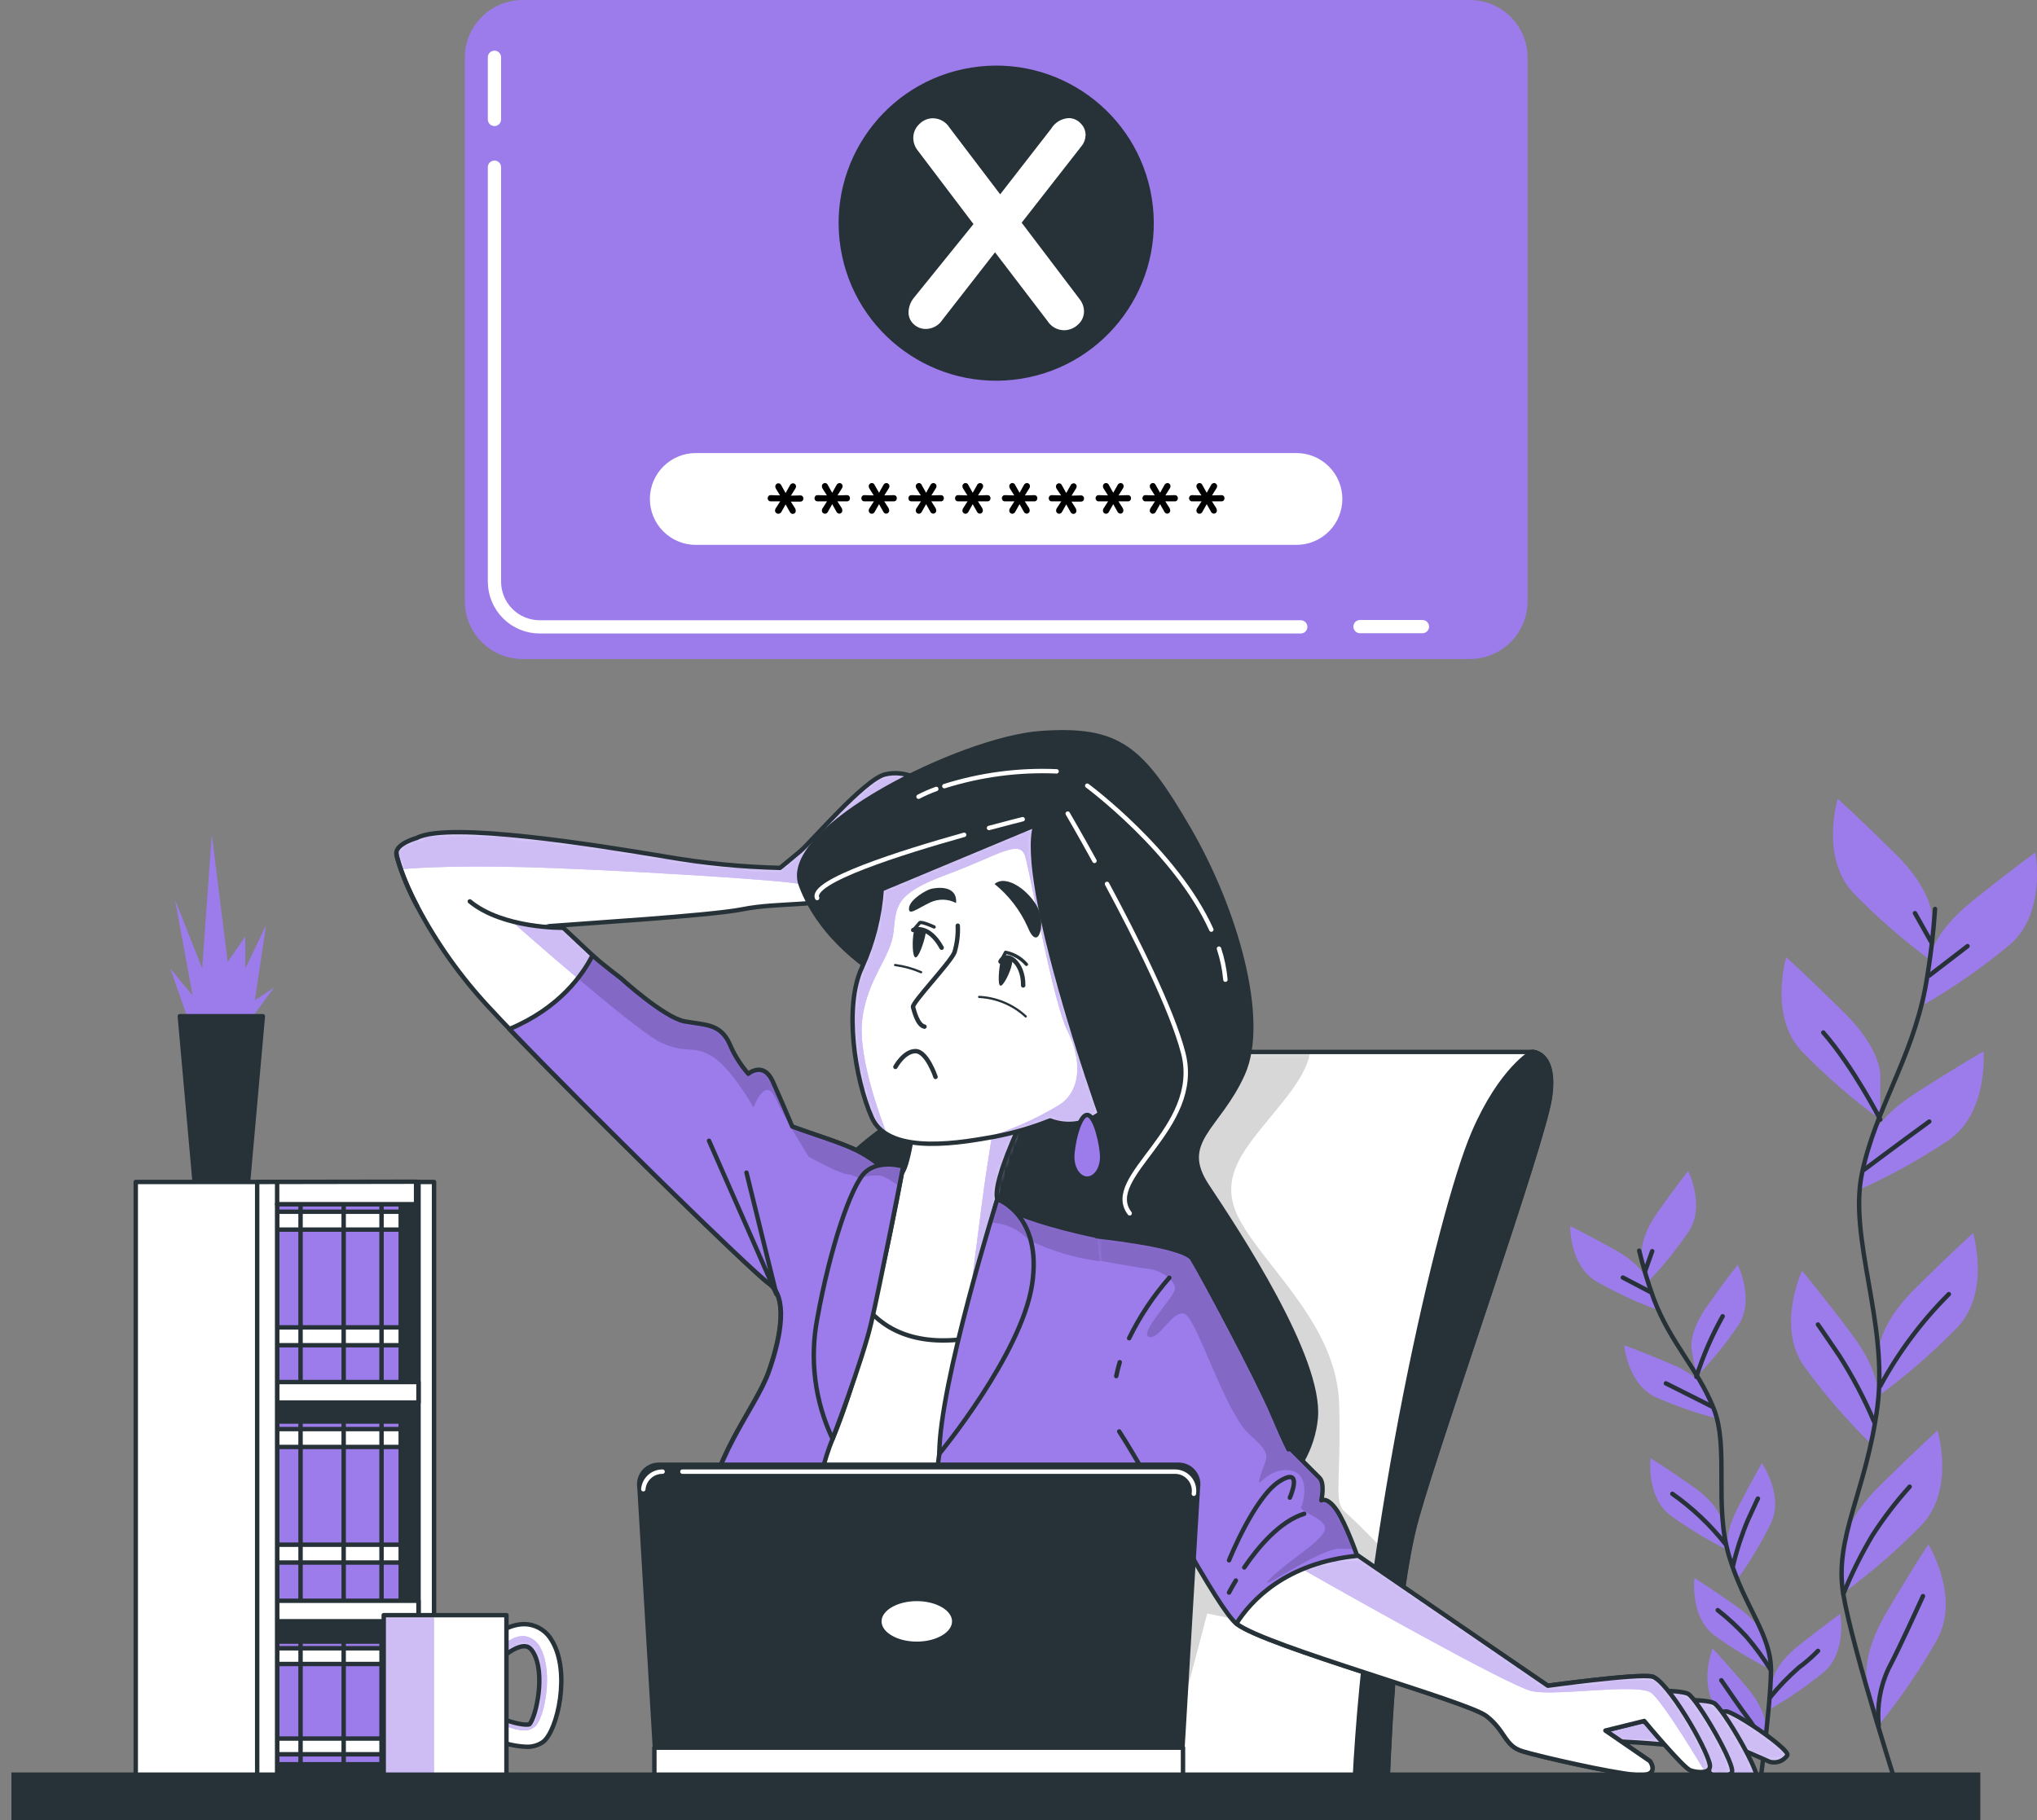 <svg width="461" height="412" viewBox="0 0 461 412" fill="none" xmlns="http://www.w3.org/2000/svg">
<rect x="0" y="0" width="461" height="412" fill="#808080" stroke="none"/>
<path d="M437.195 207.204C437.195 207.204 437.195 201.43 429.111 193.427C421.028 185.424 415.9 180.782 415.9 180.782C415.9 180.782 411.882 193.993 419.365 202.042C424.858 207.695 430.815 212.879 437.172 217.539L437.195 207.204Z" fill="#9C7BEB"/>
<path d="M425.531 243.071C425.531 243.071 425.531 237.297 417.448 229.295C409.364 221.292 404.26 216.65 404.26 216.65C404.26 216.65 400.23 229.86 407.724 237.909C413.218 243.562 419.174 248.746 425.531 253.407V243.071Z" fill="#9C7BEB"/>
<path d="M436.687 216.985C436.687 216.985 437.299 211.28 446.144 204.132C454.99 196.984 460.614 192.965 460.614 192.965C460.614 192.965 463.212 206.522 454.944 213.751C448.884 218.793 442.414 223.321 435.601 227.285L436.687 216.985Z" fill="#9C7BEB"/>
<path d="M422.597 259.342C422.597 259.342 423.752 253.73 433.348 247.552C442.945 241.374 448.903 237.967 448.903 237.967C448.903 237.967 450.058 251.732 441.085 258.026C434.529 262.405 427.619 266.229 420.426 269.458L422.597 259.342Z" fill="#9C7BEB"/>
<path d="M425.242 305.534C425.242 305.534 425.242 299.76 433.326 291.746C441.409 283.731 446.525 279.112 446.525 279.112C446.525 279.112 450.555 292.323 443.061 300.36C437.569 306.019 431.613 311.207 425.254 315.869L425.242 305.534Z" fill="#9C7BEB"/>
<path d="M425.115 316.804C425.115 316.804 425.923 311.123 419.11 302.023C412.296 292.923 407.827 287.634 407.827 287.634C407.827 287.634 401.973 300.141 408.22 309.16C412.851 315.538 418.008 321.518 423.637 327.036L425.115 316.804Z" fill="#9C7BEB"/>
<path d="M417.183 350.212C417.183 350.212 417.183 344.439 425.266 336.436C433.35 328.433 438.477 323.791 438.477 323.791C438.477 323.791 442.496 337.002 435.013 345.051C429.518 350.705 423.561 355.893 417.206 360.559L417.183 350.212Z" fill="#9C7BEB"/>
<path d="M422.552 380.503C422.552 380.503 421.097 374.948 426.837 365.132C432.576 355.317 436.421 349.566 436.421 349.566C436.421 349.566 443.65 361.322 438.465 370.999C434.586 377.859 430.14 384.384 425.174 390.503L422.552 380.503Z" fill="#9C7BEB"/>
<path d="M437.922 205.737C437.518 211.716 436.786 217.668 435.728 223.567C432.541 239.988 424.596 250.589 421.42 265.416C418.245 280.244 427.368 299.356 424.885 318.41C422.402 337.464 415.034 348.053 417.148 360.767C419.261 373.481 430.393 407.917 430.393 407.917" stroke="#263238" stroke-linecap="round" stroke-linejoin="round"/>
<path d="M436.617 220.807L445.278 214.155" stroke="#263238" stroke-linecap="round" stroke-linejoin="round"/>
<path d="M437.021 213.151L433.384 206.696" stroke="#263238" stroke-linecap="round" stroke-linejoin="round"/>
<path d="M421.905 264.735C421.905 264.735 429.157 259.296 436.617 253.857" stroke="#263238" stroke-linecap="round" stroke-linejoin="round"/>
<path d="M425.531 253.407C425.531 253.407 419.48 241.558 412.632 233.706" stroke="#263238" stroke-linecap="round" stroke-linejoin="round"/>
<path d="M425.531 313.71C429.668 306.064 434.896 299.062 441.052 292.924" stroke="#263238" stroke-linecap="round" stroke-linejoin="round"/>
<path d="M424.123 321.77C421.922 316.586 419.291 311.595 416.258 306.85C412.032 300.603 411.42 299.794 411.42 299.794" stroke="#263238" stroke-linecap="round" stroke-linejoin="round"/>
<path d="M417.183 360.767C419.024 356.216 421.209 351.811 423.719 347.591C426.23 343.669 429.061 339.961 432.183 336.505" stroke="#263238" stroke-linecap="round" stroke-linejoin="round"/>
<path d="M425.173 390.503C424.752 386.151 425.502 381.766 427.344 377.8C430.37 371.957 433.788 364.301 435.197 361.275" stroke="#263238" stroke-linecap="round" stroke-linejoin="round"/>
<path d="M371.579 283.939C371.579 283.939 370.956 280.336 375.125 274.412C379.293 268.488 382.053 265.058 382.053 265.058C382.053 265.058 386.003 272.911 382.192 278.754C379.362 282.899 376.19 286.8 372.711 290.418L371.579 283.939Z" fill="#9C7BEB"/>
<path d="M382.793 305.164C382.793 305.164 382.17 301.561 386.339 295.637C390.507 289.713 393.267 286.283 393.267 286.283C393.267 286.283 397.217 294.136 393.406 299.991C390.574 304.13 387.402 308.028 383.925 311.642L382.793 305.164Z" fill="#9C7BEB"/>
<path d="M372.954 290.013C372.954 290.013 371.961 286.549 365.633 282.981C359.305 279.412 355.355 277.542 355.355 277.542C355.355 277.542 355.194 286.33 361.129 289.956C365.475 292.457 370.021 294.593 374.721 296.342L372.954 290.013Z" fill="#9C7BEB"/>
<path d="M386.395 315.049C386.395 315.049 385.032 311.654 378.381 308.813C371.729 305.973 367.572 304.494 367.572 304.494C367.572 304.494 368.334 313.248 374.662 316.227C379.248 318.259 383.995 319.904 388.855 321.147L386.395 315.049Z" fill="#9C7BEB"/>
<path d="M389.744 344.3C389.744 344.3 389.132 340.697 383.208 336.528C377.284 332.359 373.554 330.038 373.554 330.038C373.554 330.038 372.468 338.757 378.023 342.983C382.081 345.938 386.38 348.546 390.876 350.778L389.744 344.3Z" fill="#9C7BEB"/>
<path d="M391.061 351.356C391.061 351.356 389.906 347.891 393.22 341.425C396.535 334.958 398.729 331.182 398.729 331.182C398.729 331.182 403.752 338.387 400.819 344.727C398.609 349.228 396.025 353.535 393.093 357.603L391.061 351.356Z" fill="#9C7BEB"/>
<path d="M401.154 380.399C401.154 380.399 401.569 376.773 407.239 372.315C412.909 367.858 416.478 365.283 416.478 365.283C416.478 365.283 418.06 373.932 412.759 378.47C408.877 381.647 404.736 384.494 400.38 386.981L401.154 380.399Z" fill="#9C7BEB"/>
<path d="M399.641 371.437C399.641 371.437 399.017 367.835 393.105 363.666C387.192 359.497 383.474 357.176 383.474 357.176C383.474 357.176 382.388 365.894 387.943 370.133C392.004 373.083 396.303 375.69 400.796 377.927L399.641 371.437Z" fill="#9C7BEB"/>
<path d="M399.641 391.023C399.641 391.023 399.941 387.373 395.276 381.842C390.61 376.311 387.585 373.123 387.585 373.123C387.585 373.123 384.317 381.276 388.624 386.785C391.781 390.664 395.258 394.271 399.017 397.57L399.641 391.023Z" fill="#9C7BEB"/>
<path d="M370.967 283.085C371.871 286.792 372.977 290.446 374.282 294.032C378.058 303.986 384.19 309.772 387.793 318.721C391.395 327.671 387.793 340.662 391.349 352.337C394.906 364.012 400.795 369.855 400.795 378.054C400.795 386.253 397.608 409.06 397.608 409.06" stroke="#263238" stroke-linecap="round" stroke-linejoin="round"/>
<path d="M373.428 292.392L367.273 289.17" stroke="#263238" stroke-linecap="round" stroke-linejoin="round"/>
<path d="M372.342 287.635L373.912 283.2" stroke="#263238" stroke-linecap="round" stroke-linejoin="round"/>
<path d="M387.411 318.352C387.411 318.352 382.272 315.731 377.018 313.121" stroke="#263238" stroke-linecap="round" stroke-linejoin="round"/>
<path d="M383.913 311.643C385.428 306.884 387.42 302.292 389.86 297.935" stroke="#263238" stroke-linecap="round" stroke-linejoin="round"/>
<path d="M390.461 349.45C387.034 345.114 382.997 341.298 378.474 338.122" stroke="#263238" stroke-linecap="round" stroke-linejoin="round"/>
<path d="M392.215 354.347C393.037 350.862 394.146 347.452 395.53 344.15C397.504 339.773 397.839 339.196 397.839 339.196" stroke="#263238" stroke-linecap="round" stroke-linejoin="round"/>
<path d="M400.519 384.279C402.521 381.797 404.739 379.498 407.147 377.408C408.679 376.28 410.115 375.029 411.443 373.666" stroke="#263238" stroke-linecap="round" stroke-linejoin="round"/>
<path d="M400.795 378.054C399.145 375.393 397.296 372.861 395.263 370.479C393.262 368.294 391.083 366.278 388.75 364.451" stroke="#263238" stroke-linecap="round" stroke-linejoin="round"/>
<path d="M399.017 397.57C398.81 394.793 397.865 392.122 396.28 389.833C393.751 386.496 390.772 382.061 389.559 380.318" stroke="#263238" stroke-linecap="round" stroke-linejoin="round"/>
<path d="M43.585 233.637L38.527 219.19L43.585 225.322L39.612 203.647L45.756 219.19L47.927 188.831L51.541 217.735L55.514 211.961V219.19L60.214 209.432L57.685 226.408L62.015 223.521L55.156 232.909L43.585 233.637Z" fill="#9C7BEB"/>
<path d="M59.485 230.022H40.697L44.08 267.957H56.102L59.485 230.022Z" fill="#263238" stroke="#263238" stroke-linecap="round" stroke-linejoin="round"/>
<path d="M94.73 267.53H30.72V403.102H94.73V267.53Z" fill="white" stroke="#263238" stroke-linecap="round" stroke-linejoin="round"/>
<path d="M98.229 267.53H62.719V403.102H98.229V267.53Z" fill="white" stroke="#263238" stroke-linecap="round" stroke-linejoin="round"/>
<path d="M94.233 267.53H62.719V403.102H94.233V267.53Z" fill="#263238" stroke="#263238" stroke-linecap="round" stroke-linejoin="round"/>
<path d="M90.688 371.576H62.719V399.337H90.688V371.576Z" fill="#9C7BEB" stroke="#263238" stroke-linecap="round" stroke-linejoin="round"/>
<path d="M90.688 373.077H62.719V376.634H90.688V373.077Z" fill="white" stroke="#263238" stroke-linecap="round" stroke-linejoin="round"/>
<path d="M90.688 393.517H62.719V397.074H90.688V393.517Z" fill="white" stroke="#263238" stroke-linecap="round" stroke-linejoin="round"/>
<path d="M68.019 372.153V407.259" stroke="#263238" stroke-linecap="round" stroke-linejoin="round"/>
<path d="M77.778 372.153V407.259" stroke="#263238" stroke-linecap="round" stroke-linejoin="round"/>
<path d="M86.346 372.153V407.259" stroke="#263238" stroke-linecap="round" stroke-linejoin="round"/>
<path d="M90.688 272.564H62.719V313.386H90.688V272.564Z" fill="#9C7BEB" stroke="#263238" stroke-linecap="round" stroke-linejoin="round"/>
<path d="M90.688 274.274H62.719V278.315H90.688V274.274Z" fill="white" stroke="#263238" stroke-linecap="round" stroke-linejoin="round"/>
<path d="M90.688 300.441H62.719V304.483H90.688V300.441Z" fill="white" stroke="#263238" stroke-linecap="round" stroke-linejoin="round"/>
<path d="M68.019 273.211V313.109" stroke="#263238" stroke-linecap="round" stroke-linejoin="round"/>
<path d="M77.778 273.211V313.109" stroke="#263238" stroke-linecap="round" stroke-linejoin="round"/>
<path d="M86.346 273.211V313.109" stroke="#263238" stroke-linecap="round" stroke-linejoin="round"/>
<path d="M90.688 321.758H62.719V362.58H90.688V321.758Z" fill="#9C7BEB" stroke="#263238" stroke-linecap="round" stroke-linejoin="round"/>
<path d="M90.688 323.467H62.719V327.509H90.688V323.467Z" fill="white" stroke="#263238" stroke-linecap="round" stroke-linejoin="round"/>
<path d="M90.688 349.635H62.719V353.677H90.688V349.635Z" fill="white" stroke="#263238" stroke-linecap="round" stroke-linejoin="round"/>
<path d="M68.019 322.417V362.303" stroke="#263238" stroke-linecap="round" stroke-linejoin="round"/>
<path d="M77.778 322.417V362.303" stroke="#263238" stroke-linecap="round" stroke-linejoin="round"/>
<path d="M86.346 322.417V362.303" stroke="#263238" stroke-linecap="round" stroke-linejoin="round"/>
<path d="M94.718 312.82H62.719V317.463H94.718V312.82Z" fill="white" stroke="#263238" stroke-linecap="round" stroke-linejoin="round"/>
<path d="M94.718 362.326H62.719V366.968H94.718V362.326Z" fill="white" stroke="#263238" stroke-linecap="round" stroke-linejoin="round"/>
<path d="M94.718 267.53V403.09" stroke="#263238" stroke-linecap="round" stroke-linejoin="round"/>
<path d="M58.204 267.53V403.09H62.719V272.565H94.164V267.472L58.204 267.53Z" fill="white" stroke="#263238" stroke-linecap="round" stroke-linejoin="round"/>
<path d="M62.719 272.564V267.53" stroke="#263238" stroke-linecap="round" stroke-linejoin="round"/>
<path d="M94.477 205.252C91.116 198.774 89.707 194.131 89.707 193.057C89.707 190.933 94.327 189.662 94.327 189.662C101.533 185.851 135.426 191.36 150.68 193.9C159.22 195.389 167.859 196.238 176.524 196.441C176.524 196.441 178.638 194.755 181.144 192.63C183.649 190.505 195.544 176.532 200.209 175.308C204.874 174.084 209.101 177.006 209.101 177.006C209.101 177.006 216.734 181.625 215.452 182.514C214.171 183.403 195.544 199.455 190.878 202.423C186.213 205.39 176.478 204.12 168.002 205.818C160.704 207.273 131.141 209.074 124.363 209.629C119.272 210.836 113.929 210.391 109.108 208.358" fill="white"/>
<mask id="mask0_709_4068" style="mask-type:luminance" maskUnits="userSpaceOnUse" x="89" y="175" width="127" height="36">
<path d="M94.476 205.252C91.115 198.774 89.707 194.131 89.707 193.057C89.707 190.933 94.326 189.662 94.326 189.662C101.532 185.851 135.425 191.36 150.679 193.9C159.219 195.389 167.858 196.238 176.523 196.441C176.523 196.441 178.637 194.755 181.143 192.63C183.649 190.505 195.543 176.532 200.208 175.308C204.874 174.084 209.1 177.006 209.1 177.006C209.1 177.006 216.733 181.625 215.451 182.514C214.17 183.403 195.543 199.455 190.877 202.423C186.212 205.39 176.477 204.12 168.001 205.818C160.703 207.273 131.14 209.074 124.362 209.629C119.271 210.836 113.928 210.391 109.107 208.358" fill="white"/>
</mask>
<g mask="url(#mask0_709_4068)">
<path d="M209.181 176.959C209.181 176.959 204.943 173.992 200.289 175.262C195.635 176.532 183.764 190.517 181.224 192.584C178.683 194.651 176.605 196.395 176.605 196.395C167.939 196.192 159.3 195.343 150.76 193.854C135.506 191.313 101.613 185.771 94.407 189.616C94.407 189.616 89.788 190.886 89.788 193.011C89.948 194.199 90.254 195.363 90.7 196.475L91.335 196.706C91.335 196.706 99.8 195.817 118.068 196.256C136.337 196.695 178.591 199.201 181.305 200.182C182.459 200.621 190.647 198.773 199.723 195.563C206.652 189.916 214.793 182.86 215.613 182.364C216.814 181.613 209.181 176.959 209.181 176.959Z" fill="#9C7BEB"/>
<path opacity="0.5" d="M209.181 176.959C209.181 176.959 204.943 173.992 200.289 175.262C195.635 176.532 183.764 190.517 181.224 192.584C178.683 194.651 176.605 196.395 176.605 196.395C167.939 196.192 159.3 195.343 150.76 193.854C135.506 191.313 101.613 185.771 94.407 189.616C94.407 189.616 89.788 190.886 89.788 193.011C89.948 194.199 90.254 195.363 90.7 196.475L91.335 196.706C91.335 196.706 99.8 195.817 118.068 196.256C136.337 196.695 178.591 199.201 181.305 200.182C182.459 200.621 190.647 198.773 199.723 195.563C206.652 189.916 214.793 182.86 215.613 182.364C216.814 181.613 209.181 176.959 209.181 176.959Z" fill="white"/>
</g>
<path d="M94.477 205.252C91.116 198.774 89.707 194.131 89.707 193.057C89.707 190.933 94.327 189.662 94.327 189.662C101.533 185.851 135.426 191.36 150.68 193.9C159.22 195.389 167.859 196.238 176.524 196.441C176.524 196.441 178.638 194.755 181.144 192.63C183.649 190.505 195.544 176.532 200.209 175.308C204.874 174.084 209.101 177.006 209.101 177.006C209.101 177.006 216.734 181.625 215.452 182.514C214.171 183.403 195.544 199.455 190.878 202.423C186.213 205.39 176.478 204.12 168.002 205.818C160.704 207.273 131.141 209.074 124.363 209.629C119.272 210.836 113.929 210.391 109.108 208.358" stroke="#263238" stroke-linecap="round" stroke-linejoin="round"/>
<path d="M261.817 242.921C262.584 241.466 263.733 240.248 265.142 239.4C266.55 238.551 268.164 238.103 269.808 238.106H346.833C346.833 238.106 352.399 238.106 350.736 248.683C349.073 259.261 326.231 323.849 320.711 343.376C315.191 362.903 314.025 404.06 314.025 404.06H221.642C221.642 404.06 228.963 305.638 261.817 242.921Z" fill="white"/>
<mask id="mask1_709_4068" style="mask-type:luminance" maskUnits="userSpaceOnUse" x="221" y="238" width="131" height="167">
<path d="M261.816 242.921C262.583 241.466 263.732 240.248 265.141 239.4C266.549 238.551 268.163 238.103 269.807 238.106H346.832C346.832 238.106 352.398 238.106 350.735 248.683C349.072 259.261 326.23 323.849 320.71 343.376C315.19 362.903 314.024 404.06 314.024 404.06H221.641C221.641 404.06 228.962 305.638 261.816 242.921Z" fill="white"/>
</mask>
<g mask="url(#mask1_709_4068)">
<path opacity="0.16" d="M296.507 238.106H269.808C268.164 238.103 266.55 238.551 265.141 239.4C263.733 240.248 262.583 241.466 261.817 242.921C228.963 305.637 221.561 404.025 221.561 404.025H262.995L273.215 365.213L315.826 374.001C316.127 370.744 316.473 367.43 316.877 364.162L315.942 353.769C315.942 353.769 307.212 344.588 304.463 342.29C301.715 339.992 303.539 335.847 303.078 317.936C302.616 300.025 286.541 287.149 280.559 276.121C274.577 265.093 283.781 258.199 292.049 247.171C294.994 243.187 296.195 240.253 296.507 238.106Z" fill="black"/>
</g>
<path d="M261.817 242.921C262.584 241.466 263.733 240.248 265.142 239.4C266.55 238.551 268.164 238.103 269.808 238.106H346.833C346.833 238.106 352.399 238.106 350.736 248.683C349.073 259.261 326.231 323.849 320.711 343.376C315.191 362.903 314.025 404.06 314.025 404.06H221.642C221.642 404.06 228.963 305.638 261.817 242.921Z" stroke="#263238" stroke-linecap="round" stroke-linejoin="round"/>
<path d="M333.473 256.478C325.689 274.643 309.222 346.552 306.543 404.025H313.98C313.98 404.025 315.135 362.823 320.666 343.341C326.197 323.86 349.062 259.261 350.69 248.649C352.319 238.036 346.787 238.071 346.787 238.071C346.787 238.071 339.72 241.916 333.473 256.478Z" fill="#263238" stroke="#263238" stroke-linecap="round" stroke-linejoin="round"/>
<path d="M198.165 220.172C198.165 220.172 185.878 212.966 181.224 200.263C176.57 187.56 217.658 167.213 235.499 165.943C253.341 164.673 258.375 169.326 268.988 187.549C279.6 205.771 286.783 230.761 281.275 243.048C275.767 255.335 266.447 258.303 273.191 268.453C279.935 278.604 299.036 307.427 297.765 320.985C296.495 334.542 283.365 346.39 264.276 347.683C245.188 348.977 219.783 337.51 198.604 318.814C177.425 300.118 182.922 272.622 190.52 263.73C198.119 254.838 209.586 251.443 210.429 242.551C211.272 233.66 198.165 220.172 198.165 220.172Z" fill="#263238" stroke="#263238" stroke-linecap="round" stroke-linejoin="round"/>
<path d="M250.534 200.067C257.059 212.215 265.223 228.486 267.775 238.314C272.233 255.52 249.299 266.352 255.661 274.632" stroke="white" stroke-linecap="round" stroke-linejoin="round"/>
<path d="M241.644 184.154C241.644 184.154 244.184 188.484 247.695 194.859" stroke="white" stroke-linecap="round" stroke-linejoin="round"/>
<path d="M275.871 214.721C276.623 216.998 277.111 219.354 277.326 221.742" stroke="white" stroke-linecap="round" stroke-linejoin="round"/>
<path d="M246.054 177.837C246.054 177.837 266.124 192.665 274.139 210.414" stroke="white" stroke-linecap="round" stroke-linejoin="round"/>
<path d="M218.201 188.958C203.87 192.977 183.257 199.501 184.931 203.266" stroke="white" stroke-linecap="round" stroke-linejoin="round"/>
<path d="M231.447 185.424C231.447 185.424 228.387 186.186 223.825 187.41" stroke="white" stroke-linecap="round" stroke-linejoin="round"/>
<path d="M213.721 177.941C221.93 175.354 230.527 174.221 239.126 174.592" stroke="white" stroke-linecap="round" stroke-linejoin="round"/>
<path d="M207.877 180.332C209.175 179.655 210.518 179.069 211.896 178.576" stroke="white" stroke-linecap="round" stroke-linejoin="round"/>
<path d="M94.477 205.252C92.532 201.69 90.983 197.926 89.858 194.027C90.978 197.928 92.527 201.693 94.477 205.252ZM89.731 193.369C89.731 193.438 89.731 193.519 89.731 193.623C89.754 193.519 89.743 193.438 89.731 193.369ZM94.477 205.24C98.796 213.421 104.169 220.999 110.46 227.782C125.714 244.307 169.781 287.53 173.973 290.498C178.165 293.466 176.941 301.931 173.973 310.407C171.005 318.883 159.988 331.193 160.416 344.727C160.843 358.261 165.035 379.047 164.654 383.285C164.273 387.524 153.672 401.935 153.672 401.935H262.984C262.984 401.935 249.357 384.613 249.357 378.689C249.357 372.765 268.065 296.861 268.908 291.353C269.751 285.844 266.367 282.034 259.589 281.606C252.81 281.179 226.966 275.671 225.696 271.433C224.426 267.195 232.474 251.097 232.474 251.097L207.069 252.367C207.069 252.367 205.799 263.384 204.101 265.509C202.404 267.634 199.863 263.384 193.928 260.428C187.992 257.471 176.606 254.919 172.322 251.524C168.037 248.129 127.412 209.952 127.412 209.952" fill="white"/>
<mask id="mask2_709_4068" style="mask-type:luminance" maskUnits="userSpaceOnUse" x="89" y="193" width="181" height="209">
<path d="M94.478 205.252C92.533 201.69 90.984 197.926 89.859 194.027C90.979 197.928 92.528 201.693 94.478 205.252ZM89.732 193.369C89.732 193.438 89.732 193.519 89.732 193.623C89.755 193.519 89.744 193.438 89.732 193.369ZM94.478 205.24C98.797 213.421 104.17 220.999 110.461 227.782C125.715 244.307 169.782 287.531 173.974 290.498C178.166 293.466 176.942 301.931 173.974 310.407C171.006 318.883 159.989 331.193 160.417 344.727C160.844 358.261 165.036 379.048 164.655 383.286C164.274 387.524 153.673 401.935 153.673 401.935H262.985C262.985 401.935 249.358 384.614 249.358 378.69C249.358 372.765 268.066 296.861 268.909 291.353C269.752 285.845 266.368 282.034 259.59 281.607C252.811 281.179 226.967 275.671 225.697 271.433C224.427 267.195 232.475 251.097 232.475 251.097L207.07 252.367C207.07 252.367 205.8 263.384 204.102 265.509C202.405 267.634 199.864 263.384 193.929 260.428C187.993 257.471 176.607 254.919 172.323 251.524C168.038 248.129 127.413 209.952 127.413 209.952" fill="white"/>
</mask>
<g mask="url(#mask2_709_4068)">
<path d="M178.813 254.792C180.926 258.488 183.039 261.825 183.039 261.825C183.039 261.825 190.165 265.832 191.943 265.832C193.721 265.832 204.415 271.606 204.415 271.606C204.415 271.606 213.33 269.377 210.189 261.802C209.198 259.863 207.947 258.068 206.47 256.467C205.939 259.827 205.084 264.227 204.08 265.486C202.382 267.599 199.842 263.361 193.906 260.405C190.061 258.488 183.836 256.732 178.813 254.792Z" fill="#9C7BEB"/>
<path d="M157.055 237.644C143.971 225.53 127.412 209.998 127.412 209.998L117.781 208.612L116.626 209.259C116.626 209.259 143.81 233.313 149.595 235.992C151.936 237.068 154.479 237.631 157.055 237.644Z" fill="#9C7BEB"/>
<path d="M170.763 250.185L169.724 249.261C170.255 250.139 170.556 250.693 170.556 250.693L170.763 250.185Z" fill="#9C7BEB"/>
<g opacity="0.5">
<path d="M178.813 254.792C180.926 258.488 183.039 261.825 183.039 261.825C183.039 261.825 190.165 265.832 191.943 265.832C193.721 265.832 204.415 271.606 204.415 271.606C204.415 271.606 213.33 269.377 210.189 261.802C209.198 259.863 207.947 258.068 206.47 256.467C205.939 259.827 205.084 264.227 204.08 265.486C202.382 267.599 199.842 263.361 193.906 260.405C190.061 258.488 183.836 256.733 178.813 254.792Z" fill="white"/>
<path d="M157.055 237.644C143.971 225.53 127.412 209.998 127.412 209.998L117.781 208.612L116.626 209.259C116.626 209.259 143.81 233.313 149.595 235.992C151.936 237.068 154.479 237.631 157.055 237.644Z" fill="white"/>
<path d="M170.763 250.185L169.724 249.261C170.255 250.139 170.556 250.693 170.556 250.693L170.763 250.185Z" fill="white"/>
</g>
</g>
<path d="M89.708 193.057C89.703 193.138 89.703 193.219 89.708 193.3M89.858 194.027C90.983 197.926 92.532 201.69 94.477 205.252C92.527 201.693 90.978 197.928 89.858 194.027ZM89.858 194.027C89.826 193.918 89.803 193.806 89.789 193.692M94.477 205.24C98.796 213.421 104.169 220.999 110.46 227.782C125.714 244.307 169.781 287.53 173.973 290.498C178.165 293.466 176.941 301.931 173.973 310.407C171.005 318.883 159.988 331.193 160.416 344.727C160.843 358.261 165.035 379.047 164.654 383.285C164.273 387.524 153.672 401.935 153.672 401.935H262.984C262.984 401.935 249.357 384.613 249.357 378.689C249.357 372.765 268.065 296.861 268.908 291.353C269.751 285.844 266.367 282.034 259.589 281.606C252.81 281.179 226.966 275.671 225.696 271.433C224.426 267.195 232.474 251.097 232.474 251.097L207.069 252.367C207.069 252.367 205.799 263.384 204.101 265.509C202.404 267.634 199.863 263.384 193.928 260.428C187.992 257.471 176.606 254.919 172.322 251.524C168.037 248.129 127.412 209.952 127.412 209.952M89.731 193.369C89.731 193.438 89.731 193.519 89.731 193.623C89.754 193.519 89.743 193.438 89.731 193.369Z" stroke="#263238" stroke-linecap="round" stroke-linejoin="round"/>
<path d="M127.411 209.998C127.411 209.998 113.877 210.252 106.325 204.028" stroke="#263238" stroke-linecap="round" stroke-linejoin="round"/>
<path d="M225.706 271.433C224.436 267.206 232.485 251.097 232.485 251.097L207.08 252.367C207.08 252.367 205.809 263.384 204.112 265.509C202.414 267.634 199.874 263.384 193.938 260.428C193.488 260.197 192.991 259.977 192.483 259.758L190.947 283.904C190.947 283.904 193.176 307.289 219.898 302.843C230.718 301.042 242.266 291.387 252.232 280.532C241.977 278.65 226.676 274.678 225.706 271.433Z" fill="white"/>
<mask id="mask3_709_4068" style="mask-type:luminance" maskUnits="userSpaceOnUse" x="190" y="251" width="63" height="53">
<path d="M225.706 271.433C224.436 267.206 232.485 251.097 232.485 251.097L207.08 252.367C207.08 252.367 205.809 263.384 204.112 265.509C202.414 267.634 199.874 263.384 193.938 260.428C193.488 260.197 192.991 259.977 192.483 259.758L190.947 283.905C190.947 283.905 193.176 307.289 219.898 302.843C230.718 301.042 242.266 291.388 252.232 280.533C241.977 278.65 226.676 274.678 225.706 271.433Z" fill="white"/>
</mask>
<g mask="url(#mask3_709_4068)">
<path d="M224.99 254.296C224.99 254.296 223.454 262.911 222.219 272.438C220.983 281.965 220.071 289.055 220.071 289.055L225.706 271.433L232.058 252.76C232.058 252.76 225.914 252.76 224.99 254.296Z" fill="#9C7BEB"/>
<path opacity="0.5" d="M224.99 254.296C224.99 254.296 223.454 262.911 222.219 272.438C220.983 281.965 220.071 289.055 220.071 289.055L225.706 271.433L232.058 252.76C232.058 252.76 225.914 252.76 224.99 254.296Z" fill="white"/>
</g>
<path d="M225.706 271.433C224.436 267.206 232.485 251.097 232.485 251.097L207.08 252.367C207.08 252.367 205.809 263.384 204.112 265.509C202.414 267.634 199.874 263.384 193.938 260.428C193.488 260.197 192.991 259.977 192.483 259.758L190.947 283.904C190.947 283.904 193.176 307.289 219.898 302.843C230.718 301.042 242.266 291.387 252.232 280.532C241.977 278.65 226.676 274.678 225.706 271.433Z" stroke="#263238" stroke-linecap="round" stroke-linejoin="round"/>
<path d="M204.101 265.509C202.403 267.622 199.863 263.384 193.927 260.428C190.186 258.545 184.227 256.836 179.296 254.989C177.899 251.674 176.051 247.356 174.862 244.746C172.748 240.127 169.353 243.048 169.353 243.048C167.582 241.034 166.151 238.744 165.115 236.27C163.002 231.65 159.607 232.032 154.953 231.189C150.299 230.346 140.541 221.442 140.541 221.442C140.541 221.442 135.98 217.978 134.098 216.257C131.904 220.576 126.649 228.175 115.286 232.921C133.405 251.848 170.162 287.808 174.019 290.51C178.257 293.466 176.986 301.942 174.019 310.419C171.051 318.895 160.034 331.205 160.461 344.739C160.889 358.273 165.081 379.059 164.7 383.297C164.318 387.073 155.865 398.91 154.029 401.45L158.337 401.935H180.763C180.636 390.572 180.647 344.196 188.419 325.719C197.322 304.483 204.101 265.509 204.101 265.509Z" fill="#9C7BEB"/>
<mask id="mask4_709_4068" style="mask-type:luminance" maskUnits="userSpaceOnUse" x="115" y="216" width="90" height="186">
<path d="M204.101 265.509C202.403 267.622 199.863 263.384 193.927 260.428C190.186 258.546 184.227 256.836 179.296 254.989C177.899 251.675 176.051 247.356 174.862 244.746C172.748 240.127 169.353 243.048 169.353 243.048C167.582 241.034 166.151 238.744 165.115 236.27C163.002 231.651 159.607 232.032 154.953 231.189C150.299 230.346 140.541 221.442 140.541 221.442C140.541 221.442 135.98 217.978 134.098 216.257C131.904 220.576 126.649 228.175 115.286 232.921C133.405 251.848 170.162 287.808 174.019 290.51C178.257 293.466 176.986 301.942 174.019 310.419C171.051 318.895 160.034 331.205 160.461 344.739C160.889 358.273 165.081 379.059 164.7 383.297C164.318 387.073 155.865 398.91 154.029 401.451L158.337 401.936H180.763C180.636 390.572 180.647 344.196 188.419 325.72C197.322 304.483 204.101 265.509 204.101 265.509Z" fill="white"/>
</mask>
<g mask="url(#mask4_709_4068)">
<path opacity="0.16" d="M193.926 260.428C190.185 258.545 184.226 256.836 179.295 254.989C177.898 251.675 176.05 247.356 174.861 244.746C172.747 240.127 169.352 243.048 169.352 243.048C167.581 241.034 166.15 238.744 165.114 236.27C163.001 231.651 159.606 232.032 154.952 231.189C150.298 230.346 140.54 221.442 140.54 221.442C140.54 221.442 135.979 217.978 134.097 216.257C133.157 218.091 132.04 219.828 130.759 221.442C138.335 227.851 146.695 234.641 149.617 235.992C155.391 238.66 156.742 236.431 161.165 239.11C165.588 241.79 170.519 250.658 170.519 250.658C170.519 250.658 173.198 243.522 175.426 248.43C177.655 253.337 183.002 261.79 183.002 261.79C183.002 261.79 190.127 265.798 191.905 265.798C193.303 265.798 200.15 269.354 203.061 270.89C203.707 267.507 204.065 265.474 204.065 265.474C202.402 267.622 199.862 263.384 193.926 260.428Z" fill="black"/>
</g>
<path d="M204.101 265.509C202.403 267.622 199.863 263.384 193.927 260.428C190.186 258.545 184.227 256.836 179.296 254.989C177.899 251.674 176.051 247.356 174.862 244.746C172.748 240.127 169.353 243.048 169.353 243.048C167.582 241.034 166.151 238.744 165.115 236.27C163.002 231.65 159.607 232.032 154.953 231.189C150.299 230.346 140.541 221.442 140.541 221.442C140.541 221.442 135.98 217.978 134.098 216.257C131.904 220.576 126.649 228.175 115.286 232.921C133.405 251.848 170.162 287.808 174.019 290.51C178.257 293.466 176.986 301.942 174.019 310.419C171.051 318.895 160.034 331.205 160.461 344.739C160.889 358.273 165.081 379.059 164.7 383.297C164.318 387.073 155.865 398.91 154.029 401.45L158.337 401.935H180.763C180.636 390.572 180.647 344.196 188.419 325.719C197.322 304.483 204.101 265.509 204.101 265.509Z" stroke="#263238" stroke-linecap="round" stroke-linejoin="round"/>
<path d="M204.401 264.031C204.401 264.031 199.135 262.414 195.89 265.255C192.645 268.096 187.806 282.669 184.954 298.478C183.196 307.681 184.409 317.205 188.419 325.673C188.419 325.673 195.082 308.201 197.103 299.691C199.123 291.18 204.401 264.031 204.401 264.031Z" fill="#9C7BEB"/>
<mask id="mask5_709_4068" style="mask-type:luminance" maskUnits="userSpaceOnUse" x="184" y="263" width="21" height="63">
<path d="M204.399 264.031C204.399 264.031 199.133 262.414 195.889 265.255C192.644 268.096 187.805 282.669 184.953 298.478C183.195 307.681 184.408 317.205 188.417 325.673C188.417 325.673 195.08 308.201 197.101 299.691C199.122 291.18 204.399 264.031 204.399 264.031Z" fill="white"/>
</mask>
<g mask="url(#mask5_709_4068)">
<path opacity="0.16" d="M194.296 266.606C194.296 266.606 198.107 265.682 199.678 266.213C201 266.78 202.236 267.531 203.35 268.442L204.401 264.031C202.824 263.225 201.036 262.93 199.285 263.188C196.664 263.719 194.296 266.606 194.296 266.606Z" fill="black"/>
</g>
<path d="M204.401 264.031C204.401 264.031 199.135 262.414 195.89 265.255C192.645 268.096 187.806 282.669 184.954 298.478C183.196 307.681 184.409 317.205 188.419 325.673C188.419 325.673 195.082 308.201 197.103 299.691C199.123 291.18 204.401 264.031 204.401 264.031Z" stroke="#263238" stroke-linecap="round" stroke-linejoin="round"/>
<path d="M168.938 265.416L175.717 292.958L160.462 258.21" stroke="#263238" stroke-linecap="round" stroke-linejoin="round"/>
<path d="M213.593 401.935H262.995C262.995 401.935 249.368 384.613 249.368 378.689C249.368 372.765 268.076 296.861 268.919 291.353C269.762 285.844 266.378 282.034 259.6 281.606C252.821 281.179 226.977 275.671 225.707 271.433C225.707 271.433 215.96 305.753 212.577 329.057C209.667 349.046 212.681 390.526 213.593 401.935Z" fill="#9C7BEB"/>
<mask id="mask6_709_4068" style="mask-type:luminance" maskUnits="userSpaceOnUse" x="211" y="271" width="59" height="131">
<path d="M213.592 401.935H262.994C262.994 401.935 249.367 384.613 249.367 378.689C249.367 372.765 268.075 296.861 268.918 291.353C269.761 285.844 266.378 282.034 259.599 281.606C252.82 281.179 226.976 275.671 225.706 271.433C225.706 271.433 215.959 305.753 212.576 329.057C209.666 349.046 212.68 390.526 213.592 401.935Z" fill="white"/>
</mask>
<g mask="url(#mask6_709_4068)">
<path opacity="0.16" d="M259.6 281.606C254.046 281.26 235.696 277.495 228.548 273.823L231.146 279.828C235.854 282.326 240.917 284.086 246.158 285.048C254.762 286.584 262.764 286.283 267.995 293.974L268.249 294.355C268.573 292.877 268.792 291.838 268.861 291.353C269.774 285.844 266.379 282.034 259.6 281.606Z" fill="black"/>
</g>
<path d="M213.593 401.935H262.995C262.995 401.935 249.368 384.613 249.368 378.689C249.368 372.765 268.076 296.861 268.919 291.353C269.762 285.844 266.378 282.034 259.6 281.606C252.821 281.179 226.977 275.671 225.707 271.433C225.707 271.433 215.96 305.753 212.577 329.057C209.667 349.046 212.681 390.526 213.593 401.935Z" stroke="#263238" stroke-linecap="round" stroke-linejoin="round"/>
<path d="M225.707 271.433C225.707 271.433 212.634 313.005 212.577 329.057C212.577 329.057 231.146 306.573 233.571 290.775C235.996 274.978 225.707 271.433 225.707 271.433Z" fill="#9C7BEB"/>
<mask id="mask7_709_4068" style="mask-type:luminance" maskUnits="userSpaceOnUse" x="212" y="271" width="22" height="59">
<path d="M225.705 271.433C225.705 271.433 212.633 313.005 212.575 329.057C212.575 329.057 231.144 306.573 233.569 290.775C235.994 274.978 225.705 271.433 225.705 271.433Z" fill="white"/>
</mask>
<g mask="url(#mask7_709_4068)">
<path opacity="0.16" d="M223.455 276.745C225.419 276.679 227.37 277.092 229.139 277.949C230.907 278.807 232.44 280.082 233.606 281.664C233.606 281.664 231.042 274.123 225.707 271.433L223.455 276.745Z" fill="black"/>
</g>
<path d="M225.707 271.433C225.707 271.433 212.634 313.005 212.577 329.057C212.577 329.057 231.146 306.573 233.571 290.775C235.996 274.978 225.707 271.433 225.707 271.433Z" stroke="#263238" stroke-linecap="round" stroke-linejoin="round"/>
<path d="M365.263 394.117C365.263 394.117 374.836 394.51 381.106 395.411C385.288 395.978 389.498 396.313 393.717 396.415C393.717 396.415 390.252 389.417 386.557 387.443C382.862 385.468 376.164 381.934 370.552 382.72C364.939 383.505 356.914 389.163 357.583 390.965C358.253 392.766 361.244 393.575 365.263 394.117Z" fill="white"/>
<mask id="mask8_709_4068" style="mask-type:luminance" maskUnits="userSpaceOnUse" x="357" y="382" width="37" height="15">
<path d="M365.263 394.117C365.263 394.117 374.836 394.51 381.106 395.411C385.288 395.978 389.498 396.313 393.717 396.415C393.717 396.415 390.252 389.417 386.557 387.443C382.862 385.468 376.164 381.934 370.552 382.72C364.939 383.505 356.914 389.163 357.583 390.965C358.253 392.766 361.244 393.575 365.263 394.117Z" fill="white"/>
</mask>
<g mask="url(#mask8_709_4068)">
<path d="M365.263 394.117C365.263 394.117 374.836 394.51 381.106 395.411C385.288 395.978 389.498 396.313 393.717 396.415C393.717 396.415 390.252 389.417 386.557 387.443C382.862 385.468 376.164 381.934 370.552 382.72C364.939 383.505 356.914 389.163 357.583 390.965C358.253 392.766 361.244 393.575 365.263 394.117Z" fill="#9C7BEB"/>
<path opacity="0.5" d="M365.263 394.117C365.263 394.117 374.836 394.51 381.106 395.411C385.288 395.978 389.498 396.313 393.717 396.415C393.717 396.415 390.252 389.417 386.557 387.443C382.862 385.468 376.164 381.934 370.552 382.72C364.939 383.505 356.914 389.163 357.583 390.965C358.253 392.766 361.244 393.575 365.263 394.117Z" fill="white"/>
</g>
<path d="M365.263 394.117C365.263 394.117 374.836 394.51 381.106 395.411C385.288 395.978 389.498 396.313 393.717 396.415C393.717 396.415 390.252 389.417 386.557 387.443C382.862 385.468 376.164 381.934 370.552 382.72C364.939 383.505 356.914 389.163 357.583 390.965C358.253 392.766 361.244 393.575 365.263 394.117Z" stroke="#263238" stroke-linecap="round" stroke-linejoin="round"/>
<path d="M381.165 391.254C381.165 391.254 388.751 387.316 390.645 387.373C392.539 387.431 405.126 395.942 404.503 397.305C404.079 397.936 403.468 398.419 402.755 398.685C402.042 398.95 401.264 398.984 400.53 398.783C399.133 398.124 390.657 394.522 390.657 394.522L385.114 395.826L381.165 391.254Z" fill="white"/>
<mask id="mask9_709_4068" style="mask-type:luminance" maskUnits="userSpaceOnUse" x="381" y="387" width="24" height="12">
<path d="M381.165 391.254C381.165 391.254 388.751 387.316 390.645 387.374C392.539 387.431 405.126 395.942 404.503 397.305C404.079 397.937 403.468 398.419 402.755 398.685C402.042 398.95 401.264 398.984 400.53 398.783C399.133 398.125 390.657 394.522 390.657 394.522L385.114 395.827L381.165 391.254Z" fill="white"/>
</mask>
<g mask="url(#mask9_709_4068)">
<path d="M381.165 391.254C381.165 391.254 388.751 387.316 390.645 387.374C392.539 387.431 405.126 395.942 404.503 397.305C403.879 398.667 400.9 399.776 400.53 398.783C400.161 397.79 390.657 394.522 390.657 394.522L385.114 395.827L381.165 391.254Z" fill="#9C7BEB"/>
<path opacity="0.5" d="M381.165 391.254C381.165 391.254 388.751 387.316 390.645 387.374C392.539 387.431 405.126 395.942 404.503 397.305C403.879 398.667 400.9 399.776 400.53 398.783C400.161 397.79 390.657 394.522 390.657 394.522L385.114 395.827L381.165 391.254Z" fill="white"/>
</g>
<path d="M381.165 391.254C381.165 391.254 388.751 387.316 390.645 387.373C392.539 387.431 405.126 395.942 404.503 397.305C404.079 397.936 403.468 398.419 402.755 398.685C402.042 398.95 401.264 398.984 400.53 398.783C399.133 398.124 390.657 394.522 390.657 394.522L385.114 395.826L381.165 391.254Z" stroke="#263238" stroke-linecap="round" stroke-linejoin="round"/>
<path d="M375.749 384.775C375.749 384.775 385.864 384.452 387.874 385.468C389.883 386.484 398.96 402.051 397.597 403.182C396.234 404.314 392.47 403.979 392.585 402.721C392.701 401.462 384.225 393.124 384.225 393.124L377.631 391.681L375.749 384.775Z" fill="white"/>
<mask id="mask10_709_4068" style="mask-type:luminance" maskUnits="userSpaceOnUse" x="375" y="384" width="23" height="20">
<path d="M375.748 384.775C375.748 384.775 385.863 384.452 387.873 385.468C389.882 386.484 398.959 402.051 397.596 403.183C396.234 404.314 392.469 403.979 392.584 402.721C392.7 401.462 384.224 393.124 384.224 393.124L377.63 391.681L375.748 384.775Z" fill="white"/>
</mask>
<g mask="url(#mask10_709_4068)">
<path d="M375.748 384.775C375.748 384.775 385.863 384.452 387.873 385.468C389.882 386.484 398.959 402.051 397.596 403.183C396.234 404.314 392.469 403.979 392.584 402.721C392.7 401.462 384.224 393.124 384.224 393.124L377.63 391.681L375.748 384.775Z" fill="#9C7BEB"/>
<path opacity="0.5" d="M375.748 384.775C375.748 384.775 385.863 384.452 387.873 385.468C389.882 386.484 398.959 402.051 397.596 403.183C396.234 404.314 392.469 403.979 392.584 402.721C392.7 401.462 384.224 393.124 384.224 393.124L377.63 391.681L375.748 384.775Z" fill="white"/>
</g>
<path d="M375.749 384.775C375.749 384.775 385.864 384.452 387.874 385.468C389.883 386.484 398.96 402.051 397.597 403.182C396.234 404.314 392.47 403.979 392.585 402.721C392.701 401.462 384.225 393.124 384.225 393.124L377.631 391.681L375.749 384.775Z" stroke="#263238" stroke-linecap="round" stroke-linejoin="round"/>
<path d="M369.755 382.685C369.755 382.685 379.998 382.35 382.03 383.39C384.063 384.429 393.255 400.169 391.869 401.323C390.483 402.478 386.696 402.12 386.811 400.85C386.927 399.58 378.347 391.138 378.347 391.138L371.672 389.672L369.755 382.685Z" fill="white"/>
<mask id="mask11_709_4068" style="mask-type:luminance" maskUnits="userSpaceOnUse" x="369" y="382" width="24" height="21">
<path d="M369.754 382.685C369.754 382.685 379.997 382.35 382.029 383.389C384.062 384.429 393.254 400.169 391.868 401.323C390.482 402.478 386.695 402.12 386.81 400.85C386.926 399.58 378.346 391.138 378.346 391.138L371.671 389.671L369.754 382.685Z" fill="white"/>
</mask>
<g mask="url(#mask11_709_4068)">
<path d="M369.754 382.685C369.754 382.685 379.997 382.35 382.029 383.389C384.062 384.429 393.254 400.169 391.868 401.323C390.482 402.478 386.695 402.12 386.81 400.85C386.926 399.58 378.346 391.138 378.346 391.138L371.671 389.671L369.754 382.685Z" fill="#9C7BEB"/>
<path opacity="0.5" d="M369.754 382.685C369.754 382.685 379.997 382.35 382.029 383.389C384.062 384.429 393.254 400.169 391.868 401.323C390.482 402.478 386.695 402.12 386.81 400.85C386.926 399.58 378.346 391.138 378.346 391.138L371.671 389.671L369.754 382.685Z" fill="white"/>
</g>
<path d="M369.755 382.685C369.755 382.685 379.998 382.35 382.03 383.39C384.063 384.429 393.255 400.169 391.869 401.323C390.483 402.478 386.696 402.12 386.811 400.85C386.927 399.58 378.347 391.138 378.347 391.138L371.672 389.672L369.755 382.685Z" stroke="#263238" stroke-linecap="round" stroke-linejoin="round"/>
<path d="M253.295 323.999C260.709 335.42 275.594 364.359 279.936 367.615C286.715 372.696 332.028 385.029 336.393 388.401C340.759 391.773 340.458 395.157 344.592 396.392C348.727 397.628 364.224 401.173 370.136 401.727C376.049 402.282 373.404 398.621 373.404 398.621L363.323 391.692L372.111 389.521C372.111 389.521 380.922 400.122 382.573 400.7C384.225 401.277 387.135 400.7 386.95 399.395C386.627 397.305 377.227 380.202 373.889 379.475C370.552 378.747 350.297 381.553 350.297 381.553C350.297 381.553 307.812 352.903 307.05 351.887C307.05 351.887 304.51 344.681 302.431 341.713C300.353 338.745 299.036 339.6 299.036 339.6C299.036 339.6 299.891 335.778 298.62 334.507L291.842 327.729L291.599 328.052C290.444 325.742 289.29 323.11 288.019 320.107C284.474 311.758 271.922 288.327 269.808 284.944C268.226 282.415 254.969 280.602 248.249 279.84" fill="#9C7BEB"/>
<mask id="mask12_709_4068" style="mask-type:luminance" maskUnits="userSpaceOnUse" x="248" y="279" width="139" height="123">
<path d="M253.295 323.999C260.709 335.42 275.594 364.359 279.936 367.615C286.715 372.696 332.028 385.029 336.393 388.401C340.759 391.773 340.458 395.157 344.592 396.392C348.727 397.628 364.224 401.173 370.136 401.728C376.049 402.282 373.404 398.621 373.404 398.621L363.323 391.692L372.111 389.521C372.111 389.521 380.922 400.122 382.573 400.7C384.225 401.277 387.135 400.7 386.95 399.395C386.627 397.305 377.227 380.202 373.889 379.475C370.552 378.747 350.297 381.553 350.297 381.553C350.297 381.553 307.812 352.903 307.05 351.887C307.05 351.887 304.51 344.681 302.431 341.713C300.353 338.745 299.036 339.6 299.036 339.6C299.036 339.6 299.891 335.778 298.62 334.507L291.842 327.729L291.599 328.052C290.444 325.743 289.29 323.11 288.019 320.107C284.474 311.758 271.922 288.327 269.808 284.944C268.226 282.415 254.969 280.602 248.249 279.84" fill="white"/>
</mask>
<g mask="url(#mask12_709_4068)">
<path opacity="0.16" d="M282.811 324.726C288.354 329.646 286.507 329.646 285.271 333.964C284.035 338.283 286.195 332.429 291.426 332.74C296.657 333.052 295.121 339.808 294.498 341.043C293.874 342.279 300.965 343.815 299.729 346.575C298.493 349.335 291.426 353.342 287.43 357.349C283.435 361.356 297.881 350.882 302.801 350.582C304.302 350.478 305.538 350.674 306.577 350.651C305.487 347.561 304.086 344.59 302.397 341.782C300.272 338.815 299.001 339.669 299.001 339.669C299.001 339.669 299.856 335.847 298.586 334.576L291.807 327.798L291.565 328.121C290.41 325.812 289.255 323.179 287.985 320.176C284.44 311.827 271.887 288.397 269.774 285.013C268.192 282.484 254.935 280.671 248.214 279.909L248.826 285.255L248.976 285.371C248.976 285.371 257.279 286.907 260.05 287.219C262.822 287.53 266.205 289.979 265.894 291.838C265.582 293.697 257.591 301.988 260.05 302.612C262.51 303.236 265.282 296.457 268.053 297.381C270.825 298.305 277.234 319.807 282.811 324.726Z" fill="black"/>
</g>
<path d="M253.295 323.999C260.709 335.42 275.594 364.359 279.936 367.615C286.715 372.696 332.028 385.029 336.393 388.401C340.759 391.773 340.458 395.157 344.592 396.392C348.727 397.628 364.224 401.173 370.136 401.727C376.049 402.282 373.404 398.621 373.404 398.621L363.323 391.692L372.111 389.521C372.111 389.521 380.922 400.122 382.573 400.7C384.225 401.277 387.135 400.7 386.95 399.395C386.627 397.305 377.227 380.202 373.889 379.475C370.552 378.747 350.297 381.553 350.297 381.553C350.297 381.553 307.812 352.903 307.05 351.887C307.05 351.887 304.51 344.681 302.431 341.713C300.353 338.745 299.036 339.6 299.036 339.6C299.036 339.6 299.891 335.778 298.62 334.507L291.842 327.729L291.599 328.052C290.444 325.742 289.29 323.11 288.019 320.107C284.474 311.758 271.922 288.327 269.808 284.944C268.226 282.415 254.969 280.602 248.249 279.84" stroke="#263238" stroke-linecap="round" stroke-linejoin="round"/>
<path d="M253.411 308.328C253.099 309.367 252.833 310.407 252.625 311.469" stroke="#263238" stroke-linecap="round" stroke-linejoin="round"/>
<path d="M264.634 289.216C261.006 293.353 257.945 297.955 255.535 302.901" stroke="#263238" stroke-linecap="round" stroke-linejoin="round"/>
<path d="M281.599 354.785C284.717 350.166 289.683 344.311 295.156 342.637" stroke="#263238" stroke-linecap="round" stroke-linejoin="round"/>
<path d="M278.146 360.467C278.146 360.467 278.7 359.381 279.693 357.742" stroke="#263238" stroke-linecap="round" stroke-linejoin="round"/>
<path d="M278.146 353.169C278.146 353.169 283.816 338.988 289.486 335.339C295.156 331.69 291.911 338.988 291.911 338.988" stroke="#263238" stroke-linecap="round" stroke-linejoin="round"/>
<path d="M336.394 388.413C340.771 391.796 340.459 395.168 344.593 396.404C348.727 397.64 364.224 401.185 370.137 401.739C376.049 402.293 373.405 398.633 373.405 398.633L363.323 391.704L372.111 389.533C372.111 389.533 380.922 400.134 382.574 400.711C384.225 401.289 387.366 401.497 386.95 399.406C386.142 395.365 377.227 380.214 373.89 379.486C370.552 378.759 350.297 381.565 350.297 381.565C350.297 381.565 311.601 355.005 307.362 352.129C290.93 353.711 283.112 362.315 279.821 367.477L279.936 367.569C286.715 372.696 332.029 385.029 336.394 388.413Z" fill="white"/>
<mask id="mask13_709_4068" style="mask-type:luminance" maskUnits="userSpaceOnUse" x="279" y="352" width="108" height="50">
<path d="M336.395 388.413C340.771 391.796 340.46 395.168 344.594 396.404C348.728 397.64 364.225 401.185 370.138 401.739C376.05 402.293 373.406 398.633 373.406 398.633L363.324 391.704L372.112 389.533C372.112 389.533 380.923 400.134 382.575 400.711C384.226 401.289 387.367 401.497 386.951 399.406C386.143 395.365 377.228 380.214 373.891 379.486C370.553 378.759 350.298 381.565 350.298 381.565C350.298 381.565 311.602 355.005 307.363 352.129C290.931 353.711 283.113 362.315 279.822 367.477L279.937 367.569C286.716 372.696 332.03 385.029 336.395 388.413Z" fill="white"/>
</mask>
<g mask="url(#mask13_709_4068)">
<path d="M386.941 399.453C384.839 394.314 377.217 380.26 373.88 379.533C370.543 378.805 350.288 381.611 350.288 381.611C350.288 381.611 311.591 355.051 307.353 352.176C303.04 352.551 298.808 353.575 294.8 355.213C300.909 358.677 341.627 381.773 346.766 382.801C352.216 383.955 370.404 380.964 373.603 383.112C375.635 384.475 381.687 394.071 385.774 400.885C386.941 400.711 387.368 400.492 386.941 399.453Z" fill="#9C7BEB"/>
<path opacity="0.5" d="M386.941 399.453C383.661 392.097 377.217 380.26 373.88 379.533C370.543 378.805 350.288 381.611 350.288 381.611C350.288 381.611 311.591 355.051 307.353 352.176C303.04 352.551 298.808 353.575 294.8 355.213C300.909 358.677 341.627 381.773 346.766 382.801C352.216 383.955 370.404 380.964 373.603 383.112C375.635 384.475 381.687 394.071 385.774 400.885C386.941 400.711 387.403 400.48 386.941 399.453Z" fill="white"/>
</g>
<path d="M336.394 388.413C340.771 391.796 340.459 395.168 344.593 396.404C348.727 397.64 364.224 401.185 370.137 401.739C376.049 402.293 373.405 398.633 373.405 398.633L363.323 391.704L372.111 389.533C372.111 389.533 380.922 400.134 382.574 400.711C384.225 401.289 387.366 401.497 386.95 399.406C386.142 395.365 377.227 380.214 373.89 379.486C370.552 378.759 350.297 381.565 350.297 381.565C350.297 381.565 311.601 355.005 307.362 352.129C290.93 353.711 283.112 362.315 279.821 367.477L279.936 367.569C286.715 372.696 332.029 385.029 336.394 388.413Z" stroke="#263238" stroke-linecap="round" stroke-linejoin="round"/>
<path d="M234.334 186.764L199.551 201.279C199.13 207.392 197.616 213.38 195.082 218.959C190.971 227.655 193.373 244.11 197.323 252.991C201.272 261.871 218.675 258.395 225.038 257.287C229.353 256.466 233.58 255.232 237.659 253.603C239.517 254.319 241.526 254.55 243.498 254.275C245.47 254.001 247.339 253.229 248.93 252.032C248.93 252.032 230.315 199.778 234.334 186.764Z" fill="white"/>
<mask id="mask14_709_4068" style="mask-type:luminance" maskUnits="userSpaceOnUse" x="192" y="186" width="57" height="73">
<path d="M234.335 186.764L199.552 201.279C199.131 207.392 197.617 213.38 195.083 218.959C190.972 227.655 193.374 244.111 197.324 252.991C201.273 261.871 218.676 258.395 225.039 257.287C229.354 256.466 233.581 255.232 237.66 253.603C239.518 254.319 241.527 254.55 243.499 254.276C245.471 254.001 247.34 253.229 248.931 252.032C248.931 252.032 230.316 199.778 234.335 186.764Z" fill="white"/>
</mask>
<g mask="url(#mask14_709_4068)">
<path d="M234.335 186.764L199.552 201.279C199.131 207.392 197.617 213.38 195.083 218.959C190.972 227.655 193.374 244.111 197.324 252.991C197.985 254.419 199.048 255.623 200.384 256.455V255.785C200.384 255.785 193.929 239.792 195.153 230.565C196.377 221.338 201.619 216.707 202.232 210.876C202.844 205.044 202.532 202.273 214.23 197.965C225.928 193.658 230.836 189.662 232.06 193.958C233.284 198.254 238.215 226.569 241.598 233.336C244.982 240.103 244.67 247.194 239.45 250.254C234.175 253.421 228.522 255.912 222.625 257.668L225.085 257.24C229.4 256.42 233.627 255.186 237.707 253.557C239.564 254.273 241.573 254.504 243.545 254.229C245.517 253.955 247.386 253.183 248.977 251.986C248.977 251.986 230.316 199.778 234.335 186.764Z" fill="#9C7BEB"/>
<path opacity="0.5" d="M234.335 186.764L199.552 201.279C199.131 207.392 197.617 213.38 195.083 218.959C190.972 227.655 193.374 244.111 197.324 252.991C197.985 254.419 199.048 255.623 200.384 256.455V255.785C200.384 255.785 193.929 239.792 195.153 230.565C196.377 221.338 201.619 216.707 202.232 210.876C202.844 205.044 202.532 202.273 214.23 197.965C225.928 193.658 230.836 189.662 232.06 193.958C233.284 198.254 238.215 226.569 241.598 233.336C244.982 240.103 244.67 247.194 239.45 250.254C234.175 253.421 228.522 255.912 222.625 257.668L225.085 257.24C229.4 256.42 233.627 255.186 237.707 253.557C239.564 254.273 241.573 254.504 243.545 254.229C245.517 253.955 247.386 253.183 248.977 251.986C248.977 251.986 230.316 199.778 234.335 186.764Z" fill="white"/>
</g>
<path d="M234.334 186.764L199.551 201.279C199.13 207.392 197.616 213.38 195.082 218.959C190.971 227.655 193.373 244.11 197.323 252.991C201.272 261.871 218.675 258.395 225.038 257.287C229.353 256.466 233.58 255.232 237.659 253.603C239.517 254.319 241.526 254.55 243.498 254.275C245.47 254.001 247.339 253.229 248.93 252.032C248.93 252.032 230.315 199.778 234.334 186.764Z" stroke="#263238" stroke-linecap="round" stroke-linejoin="round"/>
<path d="M216.757 209.525C216.851 211.57 216.597 213.616 216.006 215.576C215.083 217.885 206.364 226.962 206.629 227.944C206.895 228.925 207.68 232.078 209.228 232.378" stroke="#263238" stroke-linecap="round" stroke-linejoin="round"/>
<path d="M226.423 217.643C227.635 215.218 231.619 217.585 231.562 223.047" stroke="#263238" stroke-linecap="round" stroke-linejoin="round"/>
<path d="M206.677 210.506C206.677 210.506 210.072 209.016 213.109 214.513" stroke="#263238" stroke-linecap="round" stroke-linejoin="round"/>
<path d="M221.596 225.646C225.519 225.843 229.249 227.408 232.139 230.068" stroke="#263238" stroke-width="0.5" stroke-linecap="round" stroke-linejoin="round"/>
<path d="M202.576 218.428C204.605 218.699 206.586 219.247 208.466 220.056" stroke="#263238" stroke-width="0.5" stroke-linecap="round" stroke-linejoin="round"/>
<path d="M216.376 204.397C215.479 203.923 214.485 203.664 213.471 203.64C212.457 203.616 211.451 203.828 210.533 204.259C207.426 205.748 205.521 207.388 205.729 205.483C205.937 203.577 209.586 201.476 210.683 201.199C211.78 200.921 216.688 200.159 216.376 204.397Z" fill="#263238"/>
<path d="M225.083 200.09C228.321 202.709 230.893 206.057 232.59 209.859C234.899 215.633 236.724 209.328 234.899 205.552C233.075 201.776 227.797 197.757 225.083 200.09Z" fill="#263238"/>
<path d="M249.438 261.906C249.438 264.596 247.914 266.779 246.043 266.779C244.172 266.779 242.66 264.596 242.66 261.906C242.66 259.215 244.172 252.367 246.043 252.367C247.914 252.367 249.438 259.215 249.438 261.906Z" fill="#9C7BEB" stroke="#263238" stroke-linecap="round" stroke-linejoin="round"/>
<path d="M226.723 216.592C226.59 216.945 226.486 217.308 226.411 217.677C226.076 219.387 225.741 222.955 226.411 223.105C227.081 223.255 228.721 219.918 229.009 218.209C229.074 217.873 229.113 217.534 229.125 217.192C228.337 216.945 227.535 216.745 226.723 216.592Z" fill="#263238"/>
<path d="M207.023 210.171C206.92 210.473 206.839 210.782 206.78 211.095C206.434 212.804 206.445 216.557 207.173 216.696C207.9 216.834 209.09 213.324 209.425 211.615C209.508 211.2 209.554 210.779 209.563 210.356C208.737 210.129 207.873 210.066 207.023 210.171Z" fill="#263238"/>
<path d="M226.423 217.701L227.578 215.553C229.408 215.909 231.067 216.869 232.289 218.278" stroke="#263238" stroke-width="0.75" stroke-linecap="round" stroke-linejoin="round"/>
<path d="M207.023 210.171L208.178 208.82C208.178 208.82 208.674 208.578 211.4 209.813" stroke="#263238" stroke-width="0.75" stroke-linecap="round" stroke-linejoin="round"/>
<path d="M202.646 241.489C202.646 241.489 204.586 237.921 207.184 237.921C209.783 237.921 211.723 243.753 211.723 243.753" stroke="#263238" stroke-linecap="round" stroke-linejoin="round"/>
<path d="M119.026 395.376C116.515 395.251 114.049 394.664 111.751 393.644C111.431 393.526 111.138 393.343 110.89 393.108C110.643 392.873 110.445 392.589 110.311 392.275C110.176 391.962 110.107 391.623 110.107 391.282C110.107 390.94 110.177 390.602 110.312 390.288C110.447 389.975 110.644 389.692 110.892 389.456C111.14 389.221 111.433 389.039 111.753 388.921C112.074 388.803 112.415 388.751 112.756 388.769C113.097 388.787 113.431 388.874 113.737 389.025C116.047 390.007 119.038 390.619 119.835 390.272C121.301 388.632 123.553 378.724 120.643 373.943C119.985 372.881 119.373 372.685 118.969 372.639C117.317 372.408 114.869 374.105 114.003 374.948C113.762 375.176 113.478 375.353 113.168 375.471C112.859 375.589 112.529 375.645 112.197 375.635C111.866 375.626 111.54 375.551 111.237 375.415C110.935 375.279 110.662 375.085 110.435 374.844C110.207 374.603 110.029 374.319 109.912 374.01C109.794 373.7 109.738 373.37 109.748 373.038C109.757 372.707 109.832 372.381 109.968 372.078C110.104 371.776 110.298 371.503 110.539 371.276C110.989 370.837 115.158 367.084 119.604 367.684C120.706 367.845 121.757 368.258 122.674 368.891C123.592 369.524 124.351 370.36 124.893 371.334C129.177 378.32 126.244 391.612 122.953 394.245C121.809 395.054 120.425 395.453 119.026 395.376Z" fill="white"/>
<mask id="mask15_709_4068" style="mask-type:luminance" maskUnits="userSpaceOnUse" x="109" y="367" width="19" height="29">
<path d="M119.026 395.376C116.515 395.251 114.049 394.664 111.751 393.644C111.431 393.526 111.138 393.343 110.89 393.108C110.643 392.873 110.445 392.589 110.311 392.275C110.176 391.962 110.107 391.623 110.107 391.282C110.107 390.94 110.177 390.602 110.312 390.288C110.447 389.975 110.644 389.692 110.892 389.456C111.14 389.221 111.433 389.039 111.753 388.921C112.074 388.803 112.415 388.751 112.756 388.769C113.097 388.787 113.431 388.874 113.737 389.025C116.047 390.007 119.038 390.619 119.835 390.272C121.301 388.632 123.553 378.724 120.643 373.943C119.985 372.881 119.373 372.685 118.969 372.639C117.317 372.408 114.869 374.105 114.003 374.948C113.762 375.176 113.478 375.353 113.168 375.471C112.859 375.589 112.529 375.645 112.197 375.635C111.866 375.626 111.54 375.551 111.237 375.415C110.935 375.279 110.662 375.085 110.435 374.844C110.207 374.603 110.029 374.319 109.912 374.01C109.794 373.7 109.738 373.37 109.748 373.038C109.757 372.707 109.832 372.381 109.968 372.078C110.104 371.776 110.298 371.503 110.539 371.276C110.989 370.837 115.158 367.084 119.604 367.684C120.706 367.845 121.757 368.258 122.674 368.891C123.592 369.524 124.351 370.36 124.893 371.334C129.177 378.32 126.244 391.612 122.953 394.245C121.809 395.054 120.425 395.453 119.026 395.376Z" fill="white"/>
</mask>
<g mask="url(#mask15_709_4068)">
<path d="M122.409 373.181C122.106 372.464 121.632 371.832 121.028 371.341C120.424 370.849 119.708 370.514 118.945 370.364C116.058 369.902 113.344 372.8 113.044 373.124C112.768 373.456 112.597 373.863 112.554 374.293C112.511 374.723 112.597 375.156 112.801 375.537C113.255 375.446 113.675 375.23 114.014 374.913C114.88 374.105 117.328 372.408 118.979 372.604C119.383 372.604 119.995 372.846 120.654 373.909C123.564 378.643 121.312 388.598 119.845 390.237C119.049 390.584 116.069 389.972 113.748 388.99C113.462 388.87 113.157 388.804 112.847 388.794C112.868 389.111 112.968 389.417 113.137 389.685C113.307 389.953 113.541 390.175 113.817 390.33C115.277 391.11 116.888 391.567 118.54 391.669C119.483 391.715 120.407 391.392 121.116 390.769C123.287 388.771 125.204 378.551 122.409 373.181Z" fill="#9C7BEB"/>
<path opacity="0.5" d="M122.409 373.181C122.106 372.464 121.632 371.832 121.028 371.341C120.424 370.849 119.708 370.514 118.945 370.364C116.058 369.902 113.344 372.8 113.044 373.124C112.768 373.456 112.597 373.863 112.554 374.293C112.511 374.723 112.597 375.156 112.801 375.537C113.255 375.446 113.675 375.23 114.014 374.913C114.88 374.105 117.328 372.408 118.979 372.604C119.383 372.604 119.995 372.846 120.654 373.909C123.564 378.643 121.312 388.598 119.845 390.237C119.049 390.584 116.069 389.972 113.748 388.99C113.462 388.87 113.157 388.804 112.847 388.794C112.868 389.111 112.968 389.417 113.137 389.685C113.307 389.953 113.541 390.175 113.817 390.33C115.277 391.11 116.888 391.567 118.54 391.669C119.483 391.715 120.407 391.392 121.116 390.769C123.287 388.771 125.204 378.551 122.409 373.181Z" fill="white"/>
</g>
<path d="M119.026 395.376C116.515 395.251 114.049 394.664 111.751 393.644C111.431 393.526 111.138 393.343 110.89 393.108C110.643 392.873 110.445 392.589 110.311 392.275C110.176 391.962 110.107 391.623 110.107 391.282C110.107 390.94 110.177 390.602 110.312 390.288C110.447 389.975 110.644 389.692 110.892 389.456C111.14 389.221 111.433 389.039 111.753 388.921C112.074 388.803 112.415 388.751 112.756 388.769C113.097 388.787 113.431 388.874 113.737 389.025C116.047 390.007 119.038 390.619 119.835 390.272C121.301 388.632 123.553 378.724 120.643 373.943C119.985 372.881 119.373 372.685 118.969 372.639C117.317 372.408 114.869 374.105 114.003 374.948C113.762 375.176 113.478 375.353 113.168 375.471C112.859 375.589 112.529 375.645 112.197 375.635C111.866 375.626 111.54 375.551 111.237 375.415C110.935 375.279 110.662 375.085 110.435 374.844C110.207 374.603 110.029 374.319 109.912 374.01C109.794 373.7 109.738 373.37 109.748 373.038C109.757 372.707 109.832 372.381 109.968 372.078C110.104 371.776 110.298 371.503 110.539 371.276C110.989 370.837 115.158 367.084 119.604 367.684C120.706 367.845 121.757 368.258 122.674 368.891C123.592 369.524 124.351 370.36 124.893 371.334C129.177 378.32 126.244 391.612 122.953 394.245C121.809 395.054 120.425 395.453 119.026 395.376Z" stroke="#263238" stroke-linecap="round" stroke-linejoin="round"/>
<path d="M114.615 365.583H86.843V402.444H114.615V365.583Z" fill="white"/>
<mask id="mask16_709_4068" style="mask-type:luminance" maskUnits="userSpaceOnUse" x="86" y="365" width="29" height="38">
<path d="M114.614 365.583H86.841V402.444H114.614V365.583Z" fill="white"/>
</mask>
<g mask="url(#mask16_709_4068)">
<path d="M98.216 365.583H86.841V402.444H98.216V365.583Z" fill="#9C7BEB"/>
<path opacity="0.5" d="M98.216 365.583H86.841V402.444H98.216V365.583Z" fill="white"/>
</g>
<path d="M114.615 365.583H86.843V402.444H114.615V365.583Z" stroke="#263238" stroke-linecap="round" stroke-linejoin="round"/>
<path d="M267.232 401.935H148.589L144.72 336.713C144.613 336.081 144.645 335.433 144.813 334.814C144.98 334.195 145.281 333.619 145.692 333.127C146.104 332.636 146.617 332.239 147.197 331.965C147.777 331.691 148.409 331.546 149.051 331.54H266.724C267.369 331.539 268.006 331.679 268.592 331.95C269.177 332.222 269.697 332.617 270.113 333.11C270.53 333.603 270.834 334.18 271.005 334.802C271.175 335.425 271.208 336.077 271.1 336.713L267.232 401.935Z" fill="#263238" stroke="#263238" stroke-linecap="round" stroke-linejoin="round"/>
<path d="M154.433 333.099H265.87C266.499 333.092 267.122 333.223 267.696 333.483C268.269 333.743 268.779 334.125 269.189 334.602C269.6 335.08 269.901 335.641 270.071 336.247C270.242 336.853 270.278 337.489 270.177 338.11" stroke="white" stroke-linecap="round" stroke-linejoin="round"/>
<path d="M145.587 337.083C145.68 335.991 146.181 334.975 146.99 334.236C147.799 333.498 148.857 333.092 149.952 333.099" stroke="white" stroke-linecap="round" stroke-linejoin="round"/>
<path d="M267.729 395.584H148.093V401.935H267.729V395.584Z" fill="white" stroke="#263238" stroke-linecap="round" stroke-linejoin="round"/>
<path d="M207.484 372.072C212.165 372.072 215.96 369.798 215.96 366.991C215.96 364.185 212.165 361.91 207.484 361.91C202.803 361.91 199.008 364.185 199.008 366.991C199.008 369.798 202.803 372.072 207.484 372.072Z" fill="white" stroke="#263238" stroke-linecap="round" stroke-linejoin="round"/>
<path d="M448.176 401.185H2.59V412.005H448.176V401.185Z" fill="#263238"/>
<path d="M332.64 0H118.277C111.051 0 105.193 5.858 105.193 13.084V136.08C105.193 143.306 111.051 149.164 118.277 149.164H332.64C339.866 149.164 345.724 143.306 345.724 136.08V13.084C345.724 5.858 339.866 0 332.64 0Z" fill="#9C7BEB"/>
<path d="M231.114 85.72C250.558 82.595 263.788 64.299 260.663 44.854C257.538 25.409 239.242 12.179 219.797 15.304C200.352 18.429 187.122 36.725 190.247 56.17C193.372 75.615 211.669 88.845 231.114 85.72Z" fill="#263238"/>
<path d="M225.187 57.104L213.304 72.359C212.9 72.994 212.344 73.519 211.687 73.885C211.03 74.252 210.292 74.45 209.539 74.461C208.507 74.475 207.511 74.081 206.768 73.364C206.39 73.017 206.091 72.593 205.892 72.121C205.693 71.649 205.598 71.139 205.613 70.627C205.65 69.479 206.055 68.374 206.768 67.474L220.313 50.718L207.611 33.951C207.02 33.164 206.697 32.209 206.687 31.226C206.684 30.639 206.802 30.058 207.035 29.519C207.267 28.981 207.609 28.496 208.038 28.096C208.441 27.675 208.925 27.341 209.461 27.113C209.997 26.884 210.573 26.767 211.156 26.768C211.902 26.78 212.633 26.979 213.282 27.346C213.932 27.713 214.479 28.237 214.874 28.87L226.353 43.986L237.901 29.124C238.314 28.43 238.891 27.849 239.582 27.433C240.273 27.016 241.056 26.776 241.862 26.733C242.362 26.732 242.857 26.834 243.316 27.033C243.775 27.231 244.188 27.523 244.529 27.888C244.893 28.231 245.183 28.644 245.382 29.103C245.58 29.561 245.683 30.056 245.684 30.556C245.672 31.45 245.363 32.315 244.806 33.015L231.215 50.407L244.345 67.728C244.965 68.503 245.311 69.461 245.326 70.454C245.33 71.027 245.209 71.595 244.972 72.118C244.734 72.64 244.386 73.105 243.952 73.479C243.105 74.294 241.975 74.749 240.799 74.749C240.05 74.74 239.314 74.543 238.661 74.176C238.007 73.808 237.456 73.283 237.058 72.648L225.187 57.104Z" fill="white"/>
<path d="M293.399 123.331H157.469C154.713 123.331 152.069 122.236 150.12 120.287C148.171 118.338 147.076 115.695 147.076 112.938C147.076 110.182 148.171 107.538 150.12 105.589C152.069 103.64 154.713 102.545 157.469 102.545H293.399C296.156 102.545 298.799 103.64 300.748 105.589C302.697 107.538 303.792 110.182 303.792 112.938C303.792 115.695 302.697 118.338 300.748 120.287C298.799 122.236 296.156 123.331 293.399 123.331Z" fill="white"/>
<path d="M176.096 116.287C176.005 116.287 175.916 116.269 175.832 116.233C175.749 116.197 175.674 116.145 175.611 116.079C175.543 116.011 175.489 115.93 175.453 115.841C175.417 115.752 175.4 115.656 175.403 115.56C175.403 115.397 175.447 115.237 175.53 115.098L176.569 113.481H174.445C174.346 113.486 174.248 113.47 174.157 113.434C174.065 113.398 173.982 113.343 173.913 113.273C173.795 113.135 173.729 112.959 173.729 112.777C173.729 112.594 173.795 112.418 173.913 112.28C173.982 112.21 174.065 112.155 174.157 112.119C174.248 112.083 174.346 112.067 174.445 112.072L176.535 112.13L175.611 110.629C175.518 110.475 175.467 110.3 175.461 110.121C175.458 110.024 175.475 109.929 175.511 109.839C175.547 109.75 175.6 109.669 175.669 109.601C175.733 109.535 175.811 109.482 175.896 109.447C175.981 109.411 176.073 109.393 176.165 109.393C176.295 109.391 176.422 109.427 176.53 109.497C176.639 109.567 176.725 109.667 176.777 109.786L177.794 111.599L178.764 109.867C178.825 109.732 178.922 109.616 179.044 109.533C179.166 109.449 179.309 109.401 179.456 109.393C179.547 109.393 179.637 109.411 179.72 109.447C179.804 109.483 179.879 109.535 179.941 109.601C180.009 109.664 180.063 109.741 180.098 109.827C180.134 109.913 180.152 110.005 180.149 110.097C180.148 110.261 180.1 110.422 180.011 110.559L178.995 112.188L181.108 112.13C181.206 112.124 181.304 112.14 181.396 112.176C181.488 112.211 181.571 112.267 181.639 112.338C181.758 112.476 181.823 112.652 181.823 112.834C181.823 113.017 181.758 113.193 181.639 113.331C181.571 113.402 181.488 113.457 181.396 113.493C181.304 113.529 181.206 113.545 181.108 113.539H178.971L179.918 115.017C180.025 115.195 180.085 115.398 180.092 115.606C180.095 115.699 180.079 115.793 180.045 115.88C180.012 115.967 179.961 116.047 179.895 116.114C179.834 116.179 179.761 116.231 179.68 116.266C179.598 116.302 179.511 116.321 179.422 116.322C179.279 116.318 179.14 116.274 179.021 116.194C178.903 116.114 178.809 116.002 178.752 115.871L177.794 114.174L176.835 115.871C176.766 116.005 176.659 116.116 176.528 116.19C176.396 116.263 176.246 116.297 176.096 116.287Z" fill="black"/>
<path d="M186.697 116.287C186.606 116.287 186.517 116.269 186.433 116.233C186.35 116.197 186.275 116.145 186.212 116.079C186.144 116.011 186.09 115.93 186.054 115.841C186.019 115.752 186.001 115.656 186.004 115.56C186.004 115.397 186.048 115.237 186.131 115.098L187.171 113.481H185.046C184.947 113.486 184.849 113.47 184.758 113.434C184.666 113.398 184.583 113.344 184.515 113.273C184.396 113.135 184.331 112.959 184.331 112.777C184.331 112.594 184.396 112.418 184.515 112.28C184.583 112.21 184.666 112.155 184.758 112.119C184.849 112.083 184.947 112.067 185.046 112.072L187.136 112.13L186.154 110.571C186.062 110.417 186.01 110.242 186.004 110.063C186.001 109.967 186.019 109.871 186.054 109.781C186.09 109.692 186.144 109.611 186.212 109.543C186.277 109.477 186.354 109.425 186.439 109.389C186.525 109.353 186.616 109.335 186.709 109.335C186.838 109.333 186.965 109.37 187.074 109.439C187.183 109.509 187.268 109.61 187.321 109.728L188.337 111.541L189.307 109.809C189.368 109.674 189.465 109.559 189.587 109.475C189.709 109.392 189.852 109.343 190 109.335C190.09 109.335 190.18 109.354 190.264 109.389C190.347 109.425 190.422 109.477 190.485 109.543C190.552 109.607 190.606 109.684 190.642 109.769C190.678 109.855 190.695 109.947 190.693 110.04C190.691 110.204 190.643 110.364 190.554 110.502L189.538 112.13L191.651 112.072C191.749 112.066 191.848 112.082 191.94 112.118C192.031 112.154 192.114 112.209 192.182 112.28C192.301 112.418 192.366 112.594 192.366 112.777C192.366 112.959 192.301 113.135 192.182 113.273C192.114 113.344 192.031 113.399 191.94 113.435C191.848 113.471 191.749 113.487 191.651 113.481H189.515L190.462 114.959C190.569 115.138 190.628 115.34 190.635 115.548C190.638 115.642 190.622 115.735 190.589 115.822C190.555 115.91 190.504 115.989 190.439 116.056C190.378 116.121 190.304 116.173 190.223 116.209C190.142 116.244 190.054 116.263 189.965 116.264C189.822 116.262 189.682 116.218 189.563 116.138C189.444 116.058 189.351 115.946 189.295 115.814L188.337 114.116L187.378 115.814C187.322 115.949 187.227 116.066 187.107 116.149C186.986 116.233 186.844 116.281 186.697 116.287Z" fill="black"/>
<path d="M197.298 116.287C197.207 116.287 197.118 116.269 197.034 116.233C196.951 116.197 196.876 116.145 196.813 116.079C196.745 116.011 196.691 115.93 196.655 115.841C196.62 115.752 196.603 115.656 196.605 115.56C196.605 115.397 196.649 115.237 196.732 115.098L197.772 113.481H195.647C195.549 113.486 195.45 113.47 195.359 113.434C195.267 113.398 195.184 113.344 195.116 113.273C194.997 113.135 194.932 112.959 194.932 112.777C194.932 112.594 194.997 112.418 195.116 112.28C195.184 112.21 195.267 112.155 195.359 112.119C195.45 112.083 195.549 112.067 195.647 112.072L197.737 112.13L196.755 110.571C196.663 110.417 196.611 110.242 196.605 110.063C196.603 109.967 196.62 109.871 196.655 109.781C196.691 109.692 196.745 109.611 196.813 109.543C196.878 109.477 196.955 109.425 197.04 109.389C197.126 109.353 197.217 109.335 197.31 109.335C197.439 109.333 197.566 109.37 197.675 109.439C197.784 109.509 197.87 109.61 197.922 109.728L198.938 111.541L199.908 109.809C199.969 109.674 200.066 109.559 200.188 109.475C200.31 109.392 200.453 109.343 200.601 109.335C200.692 109.335 200.781 109.354 200.865 109.389C200.948 109.425 201.023 109.477 201.086 109.543C201.154 109.607 201.207 109.684 201.243 109.769C201.279 109.855 201.296 109.947 201.294 110.04C201.292 110.204 201.244 110.364 201.155 110.502L200.139 112.13L202.252 112.072C202.351 112.066 202.449 112.082 202.541 112.118C202.632 112.154 202.715 112.209 202.783 112.28C202.902 112.418 202.967 112.594 202.967 112.777C202.967 112.959 202.902 113.135 202.783 113.273C202.715 113.344 202.632 113.399 202.541 113.435C202.449 113.471 202.351 113.487 202.252 113.481H200.116L201.063 114.959C201.17 115.138 201.229 115.34 201.236 115.548C201.239 115.642 201.224 115.735 201.19 115.822C201.156 115.91 201.105 115.989 201.04 116.056C200.979 116.121 200.906 116.173 200.824 116.209C200.743 116.244 200.655 116.263 200.566 116.264C200.423 116.262 200.283 116.218 200.164 116.138C200.045 116.058 199.952 115.946 199.896 115.814L198.938 114.116L197.979 115.814C197.923 115.949 197.828 116.066 197.708 116.149C197.587 116.233 197.445 116.281 197.298 116.287Z" fill="black"/>
<path d="M207.946 116.287C207.855 116.287 207.766 116.269 207.682 116.233C207.599 116.197 207.524 116.145 207.461 116.079C207.393 116.011 207.339 115.93 207.303 115.841C207.268 115.752 207.251 115.656 207.253 115.56C207.253 115.397 207.297 115.237 207.38 115.098L208.42 113.481H206.295C206.197 113.486 206.098 113.47 206.007 113.434C205.915 113.398 205.832 113.344 205.764 113.273C205.645 113.135 205.58 112.959 205.58 112.777C205.58 112.594 205.645 112.418 205.764 112.28C205.832 112.21 205.915 112.155 206.007 112.119C206.098 112.083 206.197 112.067 206.295 112.072L208.385 112.13L207.403 110.571C207.311 110.417 207.259 110.242 207.253 110.063C207.251 109.967 207.268 109.871 207.303 109.781C207.339 109.692 207.393 109.611 207.461 109.543C207.526 109.477 207.603 109.425 207.688 109.389C207.774 109.353 207.865 109.335 207.958 109.335C208.087 109.333 208.214 109.37 208.323 109.439C208.432 109.509 208.518 109.61 208.57 109.728L209.586 111.541L210.556 109.809C210.617 109.674 210.714 109.559 210.836 109.475C210.958 109.392 211.101 109.343 211.249 109.335C211.339 109.335 211.429 109.354 211.513 109.389C211.596 109.425 211.671 109.477 211.734 109.543C211.801 109.607 211.855 109.684 211.891 109.769C211.927 109.855 211.944 109.947 211.942 110.04C211.94 110.204 211.892 110.364 211.803 110.502L210.787 112.13L212.9 112.072C212.998 112.066 213.097 112.082 213.189 112.118C213.28 112.154 213.363 112.209 213.431 112.28C213.55 112.418 213.615 112.594 213.615 112.777C213.615 112.959 213.55 113.135 213.431 113.273C213.363 113.344 213.28 113.399 213.189 113.435C213.097 113.471 212.998 113.487 212.9 113.481H210.764L211.711 114.959C211.818 115.138 211.877 115.34 211.884 115.548C211.887 115.642 211.872 115.735 211.838 115.822C211.804 115.91 211.753 115.989 211.688 116.056C211.627 116.121 211.554 116.173 211.472 116.209C211.391 116.244 211.303 116.263 211.214 116.264C211.071 116.261 210.932 116.216 210.814 116.137C210.695 116.057 210.602 115.945 210.544 115.814L209.586 114.116L208.627 115.814C208.571 115.949 208.476 116.066 208.356 116.149C208.235 116.233 208.093 116.281 207.946 116.287Z" fill="black"/>
<path d="M218.5 116.287C218.409 116.287 218.319 116.269 218.236 116.233C218.153 116.197 218.077 116.145 218.015 116.079C217.946 116.011 217.893 115.93 217.857 115.841C217.821 115.752 217.804 115.656 217.807 115.56C217.812 115.398 217.856 115.24 217.934 115.098L218.973 113.481H216.848C216.75 113.486 216.652 113.47 216.56 113.434C216.469 113.398 216.386 113.344 216.317 113.273C216.199 113.135 216.133 112.959 216.133 112.777C216.133 112.594 216.199 112.418 216.317 112.28C216.386 112.21 216.469 112.155 216.56 112.119C216.652 112.083 216.75 112.067 216.848 112.072L218.939 112.13L217.957 110.571C217.864 110.417 217.813 110.242 217.807 110.063C217.804 109.967 217.821 109.871 217.857 109.781C217.893 109.692 217.946 109.611 218.015 109.543C218.08 109.477 218.157 109.425 218.242 109.389C218.327 109.353 218.419 109.335 218.511 109.335C218.641 109.333 218.768 109.37 218.877 109.439C218.985 109.509 219.071 109.61 219.123 109.728L220.14 111.541L221.11 109.809C221.171 109.674 221.268 109.559 221.39 109.475C221.512 109.392 221.655 109.343 221.803 109.335C221.893 109.334 221.984 109.352 222.067 109.388C222.151 109.423 222.226 109.476 222.288 109.543C222.355 109.607 222.409 109.684 222.445 109.769C222.48 109.855 222.498 109.947 222.495 110.04C222.494 110.204 222.446 110.364 222.357 110.502L221.341 112.13L223.454 112.072C223.552 112.066 223.651 112.082 223.742 112.118C223.834 112.154 223.917 112.209 223.985 112.28C224.104 112.418 224.169 112.594 224.169 112.777C224.169 112.959 224.104 113.135 223.985 113.273C223.917 113.344 223.834 113.399 223.742 113.435C223.651 113.471 223.552 113.487 223.454 113.481H221.317L222.264 114.959C222.371 115.138 222.431 115.34 222.438 115.548C222.441 115.642 222.425 115.735 222.392 115.822C222.358 115.91 222.307 115.989 222.241 116.056C222.181 116.121 222.107 116.173 222.026 116.209C221.944 116.244 221.857 116.263 221.768 116.264C221.625 116.261 221.486 116.216 221.367 116.137C221.249 116.057 221.155 115.945 221.098 115.814L220.14 114.116L219.181 115.814C219.124 115.949 219.03 116.066 218.909 116.149C218.789 116.233 218.647 116.281 218.5 116.287Z" fill="black"/>
<path d="M229.101 116.287C229.01 116.287 228.92 116.269 228.837 116.233C228.754 116.197 228.678 116.145 228.616 116.079C228.548 116.011 228.494 115.93 228.458 115.841C228.422 115.752 228.405 115.656 228.408 115.56C228.413 115.398 228.457 115.24 228.535 115.098L229.574 113.481H227.461C227.361 113.487 227.261 113.472 227.167 113.436C227.074 113.4 226.989 113.344 226.918 113.273C226.8 113.135 226.734 112.959 226.734 112.777C226.734 112.594 226.8 112.418 226.918 112.28C226.989 112.209 227.074 112.153 227.167 112.118C227.261 112.082 227.361 112.066 227.461 112.072L229.54 112.13L228.558 110.571C228.466 110.417 228.414 110.242 228.408 110.063C228.405 109.967 228.422 109.871 228.458 109.781C228.494 109.692 228.548 109.611 228.616 109.543C228.681 109.477 228.758 109.425 228.843 109.389C228.928 109.353 229.02 109.335 229.112 109.335C229.242 109.333 229.369 109.37 229.478 109.439C229.586 109.509 229.672 109.61 229.724 109.728L230.741 111.541L231.711 109.809C231.772 109.674 231.869 109.559 231.991 109.475C232.113 109.392 232.256 109.343 232.404 109.335C232.494 109.334 232.585 109.352 232.668 109.388C232.752 109.423 232.827 109.476 232.889 109.543C232.956 109.607 233.01 109.684 233.046 109.769C233.081 109.855 233.099 109.947 233.096 110.04C233.095 110.204 233.047 110.364 232.958 110.502L231.942 112.13L234.055 112.072C234.153 112.066 234.252 112.082 234.343 112.118C234.435 112.154 234.518 112.209 234.586 112.28C234.705 112.418 234.77 112.594 234.77 112.777C234.77 112.959 234.705 113.135 234.586 113.273C234.518 113.344 234.435 113.399 234.343 113.435C234.252 113.471 234.153 113.487 234.055 113.481H231.919L232.865 114.959C232.972 115.138 233.032 115.34 233.039 115.548C233.042 115.642 233.026 115.735 232.993 115.822C232.959 115.91 232.908 115.989 232.842 116.056C232.782 116.121 232.708 116.173 232.627 116.209C232.546 116.244 232.458 116.263 232.369 116.264C232.226 116.261 232.087 116.216 231.968 116.137C231.85 116.057 231.756 115.945 231.699 115.814L230.741 114.116L229.782 115.814C229.725 115.949 229.631 116.066 229.51 116.149C229.39 116.233 229.248 116.281 229.101 116.287Z" fill="black"/>
<path d="M239.702 116.287C239.611 116.287 239.521 116.269 239.438 116.233C239.355 116.197 239.279 116.145 239.217 116.079C239.149 116.011 239.095 115.93 239.059 115.841C239.023 115.752 239.006 115.656 239.009 115.56C239.009 115.397 239.053 115.237 239.136 115.098L240.175 113.481H238.051C237.952 113.486 237.854 113.47 237.763 113.434C237.671 113.398 237.588 113.344 237.519 113.273C237.401 113.135 237.335 112.959 237.335 112.777C237.335 112.594 237.401 112.418 237.519 112.28C237.588 112.21 237.671 112.155 237.763 112.119C237.854 112.083 237.952 112.067 238.051 112.072L240.141 112.13L239.125 110.629C239.032 110.475 238.98 110.3 238.974 110.121C238.972 110.024 238.989 109.929 239.025 109.839C239.06 109.75 239.114 109.669 239.182 109.601C239.247 109.535 239.324 109.482 239.41 109.447C239.495 109.411 239.586 109.393 239.679 109.393C239.808 109.391 239.935 109.427 240.044 109.497C240.153 109.567 240.239 109.667 240.291 109.786L241.307 111.599L242.277 109.867C242.338 109.732 242.435 109.616 242.557 109.533C242.679 109.449 242.822 109.401 242.97 109.393C243.061 109.392 243.151 109.409 243.235 109.445C243.318 109.481 243.393 109.534 243.455 109.601C243.523 109.664 243.576 109.741 243.612 109.827C243.648 109.913 243.665 110.005 243.663 110.097C243.661 110.261 243.613 110.422 243.524 110.559L242.508 112.188L244.621 112.13C244.72 112.124 244.818 112.14 244.91 112.176C245.001 112.211 245.084 112.267 245.153 112.338C245.271 112.476 245.336 112.652 245.336 112.834C245.336 113.017 245.271 113.193 245.153 113.331C245.084 113.402 245.001 113.457 244.91 113.493C244.818 113.529 244.72 113.545 244.621 113.539H242.485L243.432 115.017C243.539 115.195 243.598 115.398 243.605 115.606C243.608 115.699 243.593 115.793 243.559 115.88C243.525 115.967 243.474 116.047 243.409 116.114C243.348 116.179 243.275 116.231 243.193 116.266C243.112 116.302 243.024 116.321 242.935 116.322C242.792 116.318 242.653 116.274 242.535 116.194C242.416 116.114 242.323 116.002 242.266 115.871L241.307 114.174L240.349 115.871C240.286 115.991 240.194 116.092 240.081 116.165C239.967 116.238 239.837 116.28 239.702 116.287Z" fill="black"/>
<path d="M250.303 116.287C250.212 116.287 250.122 116.269 250.039 116.233C249.956 116.197 249.88 116.145 249.818 116.079C249.75 116.011 249.696 115.93 249.66 115.841C249.624 115.752 249.607 115.656 249.61 115.56C249.615 115.398 249.659 115.24 249.737 115.098L250.776 113.481H248.663C248.565 113.488 248.466 113.474 248.374 113.438C248.282 113.402 248.199 113.345 248.132 113.273C248.006 113.138 247.936 112.961 247.936 112.777C247.936 112.592 248.006 112.415 248.132 112.28C248.199 112.208 248.282 112.152 248.374 112.116C248.466 112.08 248.565 112.065 248.663 112.072L250.742 112.13L249.76 110.571C249.667 110.417 249.616 110.242 249.61 110.063C249.607 109.968 249.623 109.874 249.657 109.786C249.691 109.698 249.742 109.618 249.808 109.55C249.874 109.482 249.952 109.428 250.039 109.391C250.126 109.354 250.22 109.335 250.314 109.335C250.444 109.333 250.571 109.37 250.68 109.439C250.788 109.509 250.874 109.61 250.926 109.728L251.943 111.541L252.913 109.809C252.974 109.674 253.071 109.559 253.193 109.475C253.315 109.392 253.458 109.343 253.606 109.335C253.697 109.332 253.787 109.35 253.871 109.385C253.955 109.421 254.03 109.475 254.091 109.543C254.158 109.607 254.212 109.684 254.248 109.769C254.283 109.855 254.301 109.947 254.298 110.04C254.297 110.204 254.249 110.364 254.16 110.502L253.144 112.13L255.257 112.072C255.355 112.066 255.454 112.082 255.545 112.118C255.637 112.154 255.72 112.209 255.788 112.28C255.907 112.418 255.972 112.594 255.972 112.777C255.972 112.959 255.907 113.135 255.788 113.273C255.72 113.344 255.637 113.399 255.545 113.435C255.454 113.471 255.355 113.487 255.257 113.481H253.121L254.067 114.959C254.174 115.138 254.234 115.34 254.241 115.548C254.244 115.639 254.229 115.73 254.197 115.815C254.165 115.9 254.116 115.978 254.054 116.045C253.992 116.111 253.917 116.165 253.834 116.203C253.751 116.24 253.662 116.261 253.571 116.264C253.428 116.261 253.289 116.216 253.17 116.137C253.052 116.057 252.958 115.945 252.901 115.814L251.943 114.116L250.984 115.814C250.927 115.949 250.833 116.066 250.712 116.149C250.592 116.233 250.45 116.281 250.303 116.287Z" fill="black"/>
<path d="M260.903 116.287C260.813 116.287 260.723 116.269 260.64 116.233C260.556 116.197 260.481 116.145 260.418 116.079C260.35 116.011 260.296 115.93 260.261 115.841C260.225 115.752 260.208 115.656 260.211 115.56C260.216 115.398 260.259 115.24 260.338 115.098L261.377 113.481H259.252C259.156 113.487 259.059 113.471 258.969 113.435C258.879 113.399 258.798 113.344 258.732 113.273C258.607 113.138 258.537 112.961 258.537 112.777C258.537 112.592 258.607 112.415 258.732 112.28C258.798 112.209 258.879 112.154 258.969 112.118C259.059 112.082 259.156 112.067 259.252 112.072L261.342 112.13L260.361 110.571C260.268 110.417 260.216 110.242 260.211 110.063C260.207 109.968 260.223 109.874 260.257 109.786C260.291 109.698 260.343 109.618 260.409 109.55C260.474 109.482 260.553 109.428 260.64 109.391C260.727 109.354 260.821 109.335 260.915 109.335C261.044 109.333 261.171 109.37 261.28 109.439C261.389 109.509 261.475 109.61 261.527 109.728L262.543 111.541L263.513 109.809C263.574 109.674 263.671 109.559 263.793 109.475C263.916 109.392 264.058 109.343 264.206 109.335C264.297 109.332 264.388 109.35 264.472 109.385C264.556 109.421 264.63 109.475 264.691 109.543C264.759 109.607 264.812 109.684 264.848 109.769C264.884 109.855 264.901 109.947 264.899 110.04C264.897 110.204 264.849 110.364 264.76 110.502L263.744 112.13L265.857 112.072C265.956 112.066 266.054 112.082 266.146 112.118C266.238 112.154 266.32 112.209 266.389 112.28C266.507 112.418 266.573 112.594 266.573 112.777C266.573 112.959 266.507 113.135 266.389 113.273C266.32 113.344 266.238 113.399 266.146 113.435C266.054 113.471 265.956 113.487 265.857 113.481H263.721L264.668 114.959C264.775 115.138 264.834 115.34 264.841 115.548C264.844 115.639 264.829 115.73 264.797 115.815C264.765 115.9 264.717 115.978 264.655 116.045C264.593 116.111 264.518 116.165 264.435 116.203C264.352 116.24 264.263 116.261 264.171 116.264C264.029 116.261 263.89 116.216 263.771 116.137C263.652 116.057 263.559 115.945 263.502 115.814L262.543 114.116L261.585 115.814C261.528 115.949 261.434 116.066 261.313 116.149C261.192 116.233 261.05 116.281 260.903 116.287Z" fill="black"/>
<path d="M271.458 116.287C271.367 116.287 271.277 116.269 271.194 116.233C271.11 116.197 271.035 116.145 270.973 116.079C270.904 116.011 270.851 115.93 270.815 115.841C270.779 115.752 270.762 115.656 270.765 115.56C270.77 115.398 270.814 115.24 270.892 115.098L271.931 113.481H269.806C269.71 113.487 269.613 113.471 269.523 113.435C269.433 113.399 269.353 113.344 269.287 113.273C269.161 113.138 269.091 112.961 269.091 112.777C269.091 112.592 269.161 112.415 269.287 112.28C269.353 112.209 269.433 112.154 269.523 112.118C269.613 112.082 269.71 112.067 269.806 112.072L271.896 112.13L270.915 110.571C270.822 110.417 270.771 110.242 270.765 110.063C270.762 109.967 270.779 109.871 270.815 109.782C270.851 109.692 270.904 109.611 270.973 109.543C271.037 109.477 271.115 109.425 271.2 109.389C271.285 109.353 271.377 109.335 271.469 109.335C271.598 109.333 271.725 109.37 271.834 109.439C271.943 109.509 272.029 109.61 272.081 109.728L273.097 111.541L274.067 109.809C274.129 109.674 274.225 109.559 274.348 109.475C274.47 109.392 274.613 109.343 274.76 109.335C274.851 109.332 274.942 109.35 275.026 109.385C275.11 109.421 275.185 109.475 275.245 109.543C275.313 109.607 275.367 109.684 275.402 109.769C275.438 109.855 275.455 109.947 275.453 110.04C275.452 110.204 275.404 110.364 275.315 110.502L274.298 112.13L276.412 112.072C276.51 112.066 276.608 112.082 276.7 112.118C276.792 112.154 276.875 112.209 276.943 112.28C277.062 112.418 277.127 112.594 277.127 112.777C277.127 112.959 277.062 113.135 276.943 113.273C276.875 113.344 276.792 113.399 276.7 113.435C276.608 113.471 276.51 113.487 276.412 113.481H274.275L275.222 114.959C275.329 115.138 275.389 115.34 275.395 115.548C275.399 115.642 275.383 115.735 275.349 115.822C275.316 115.91 275.264 115.989 275.199 116.056C275.138 116.121 275.065 116.173 274.984 116.209C274.902 116.244 274.815 116.263 274.726 116.264C274.583 116.261 274.444 116.216 274.325 116.137C274.206 116.057 274.113 115.945 274.056 115.814L273.097 114.116L272.139 115.814C272.082 115.949 271.988 116.066 271.867 116.149C271.746 116.233 271.604 116.281 271.458 116.287Z" fill="black"/>
<path d="M307.789 141.831H321.912" stroke="white" stroke-width="3" stroke-linecap="round" stroke-linejoin="round"/>
<path d="M111.901 37.842V131.646C111.901 134.362 112.98 136.968 114.901 138.889C116.822 140.81 119.427 141.889 122.144 141.889H294.38" stroke="white" stroke-width="3" stroke-linecap="round" stroke-linejoin="round"/>
<path d="M111.901 12.968V27.034" stroke="white" stroke-width="3" stroke-linecap="round" stroke-linejoin="round"/>
</svg>
